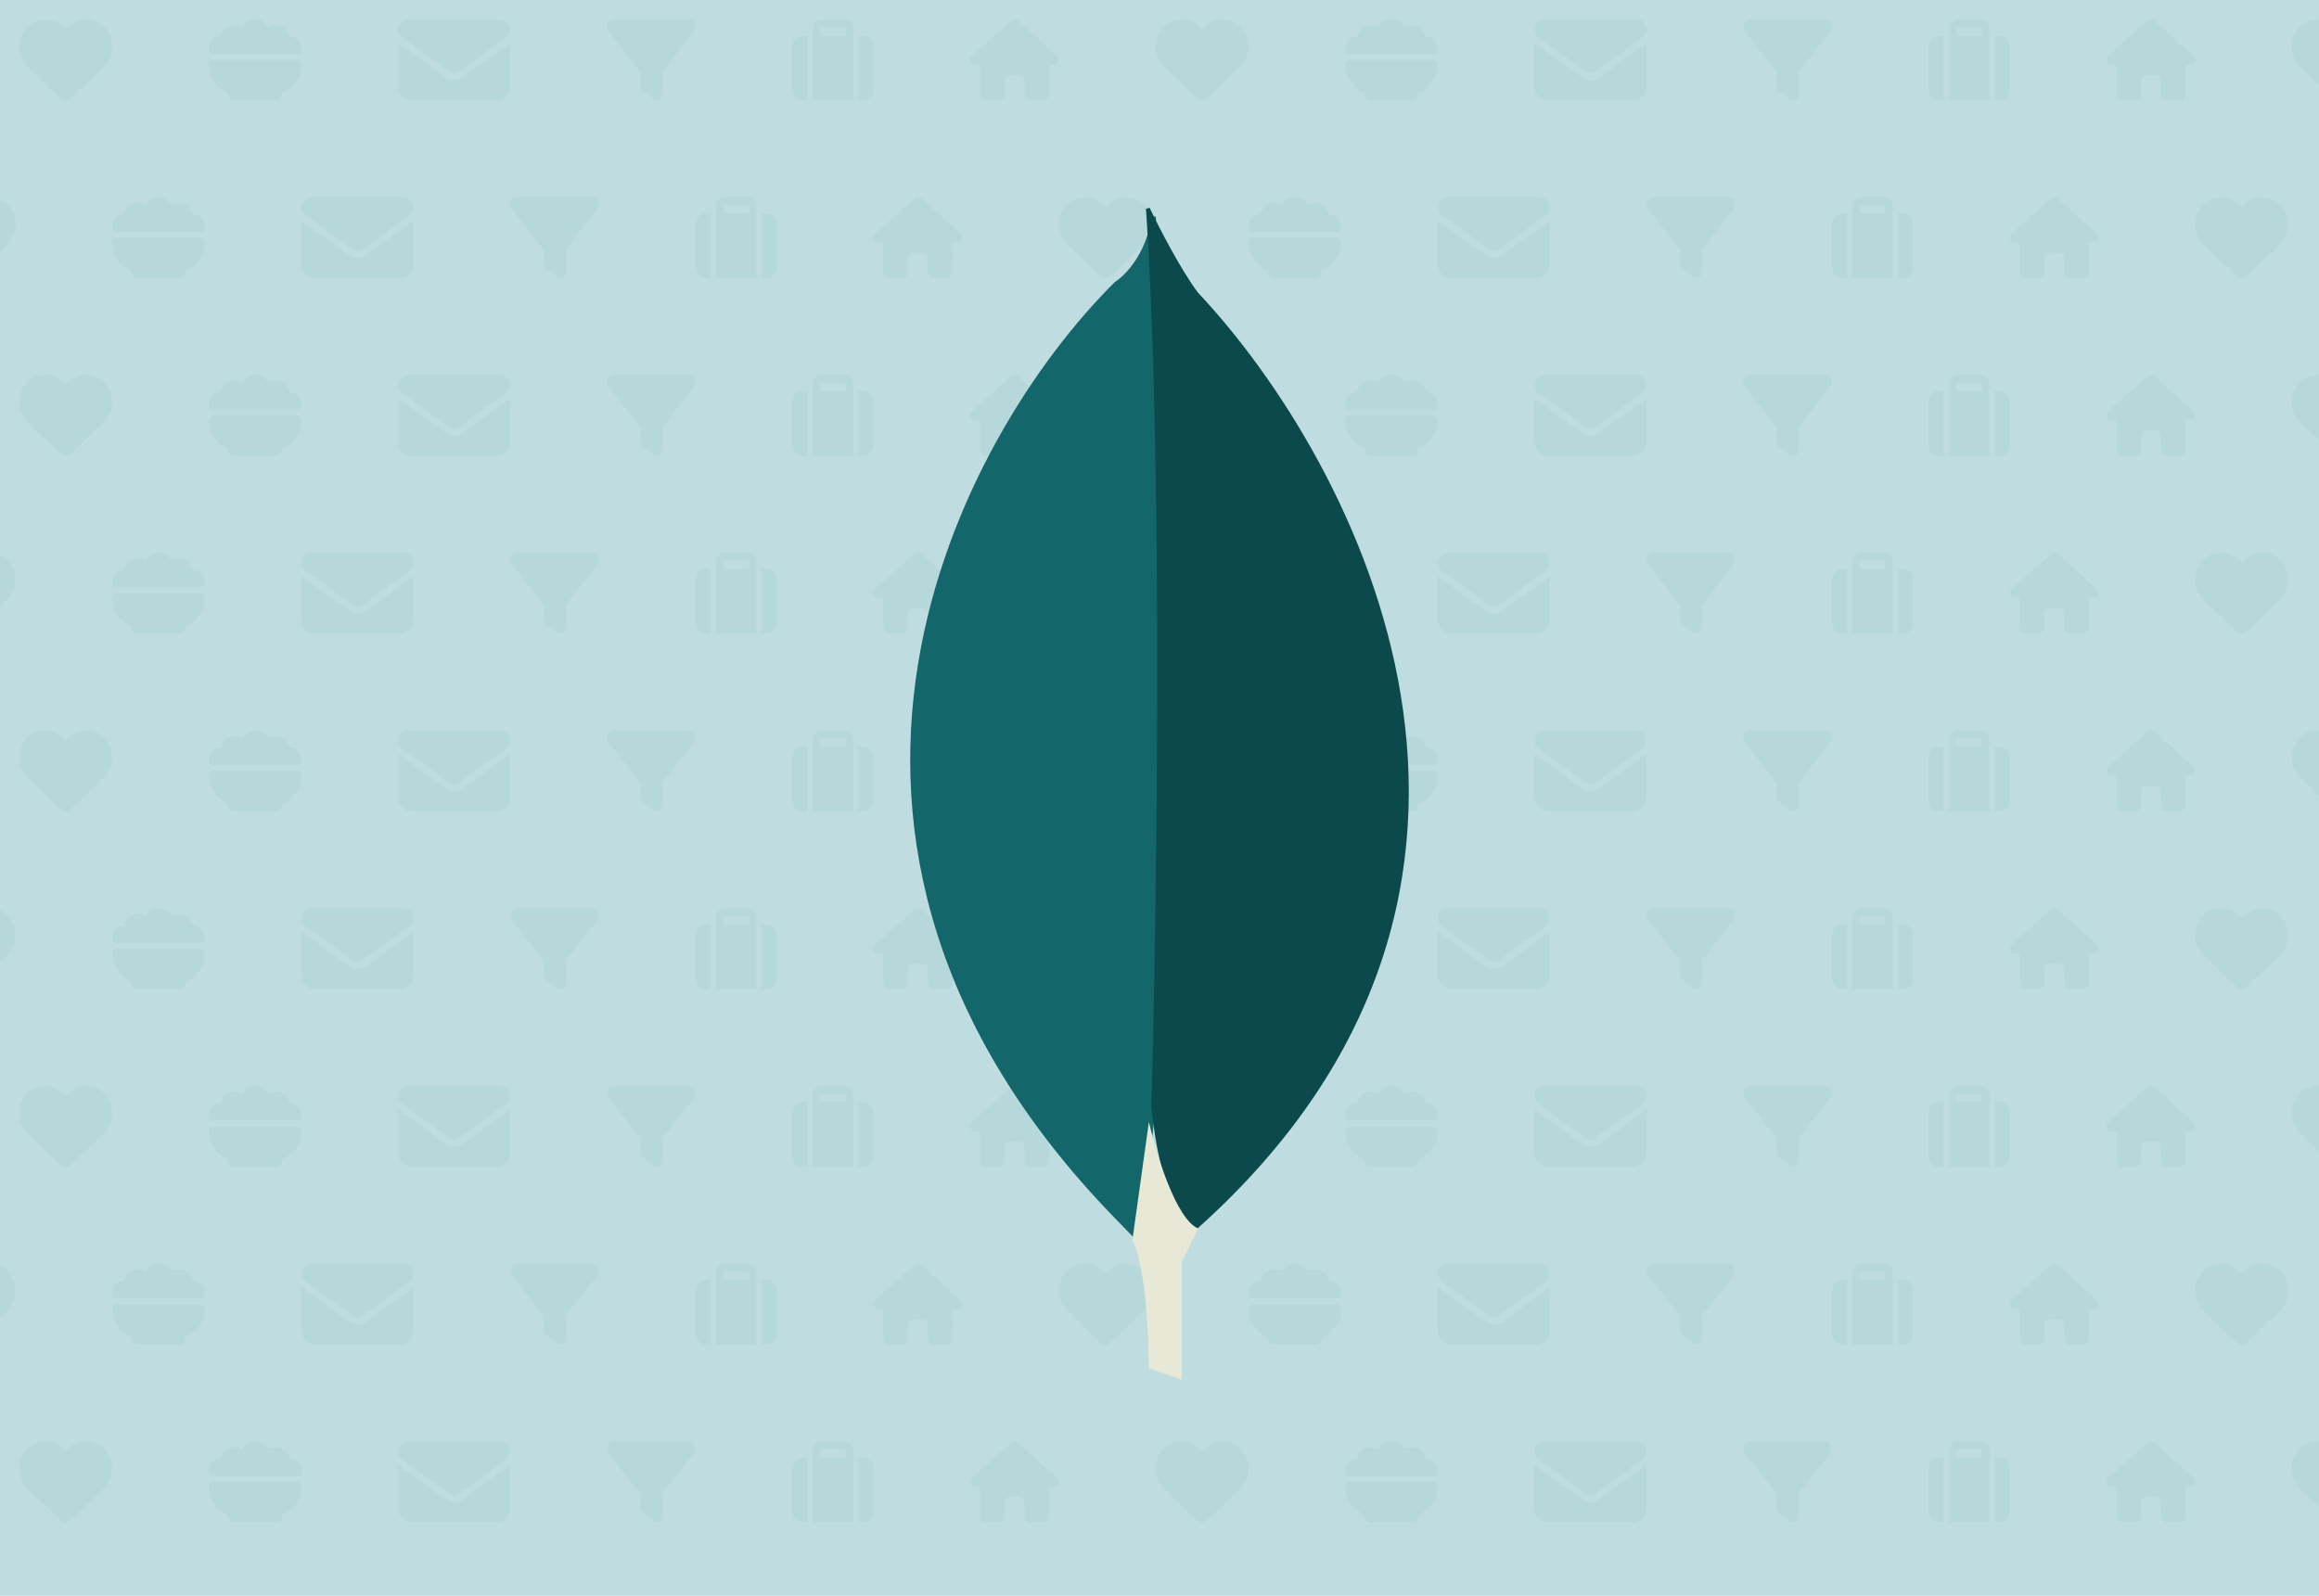 <svg width="600" height="413" viewBox="0 0 600 413" fill="none" xmlns="http://www.w3.org/2000/svg">
<g clip-path="url(#clip0_340_2943)">
<rect width="413" height="600" transform="translate(600) rotate(90)" fill="#BFDDE0"/>
<path d="M7.231 17.386L15.702 25.477C16.053 25.813 16.517 26 17 26C17.483 26 17.947 25.813 18.299 25.477L26.769 17.386C28.194 16.029 29 14.125 29 12.134V11.856C29 8.504 26.633 5.645 23.403 5.093C21.266 4.729 19.091 5.444 17.562 7.007L17 7.583L16.438 7.007C14.909 5.444 12.734 4.729 10.597 5.093C7.367 5.645 5 8.504 5 11.856V12.134C5 14.125 5.806 16.029 7.231 17.386Z" fill="#146566" fill-opacity="0.05"/>
<path d="M7.231 109.386L15.702 117.477C16.053 117.813 16.517 118 17 118C17.483 118 17.947 117.813 18.299 117.477L26.769 109.386C28.194 108.029 29 106.125 29 104.134V103.856C29 100.504 26.633 97.645 23.403 97.094C21.266 96.729 19.091 97.444 17.562 99.007L17 99.583L16.438 99.007C14.909 97.444 12.734 96.729 10.597 97.094C7.367 97.645 5 100.504 5 103.856V104.134C5 106.125 5.806 108.029 7.231 109.386Z" fill="#146566" fill-opacity="0.05"/>
<path d="M7.231 201.386L15.702 209.477C16.053 209.813 16.517 210 17 210C17.483 210 17.947 209.813 18.299 209.477L26.769 201.386C28.194 200.029 29 198.125 29 196.134V195.856C29 192.504 26.633 189.645 23.403 189.093C21.266 188.729 19.091 189.444 17.562 191.007L17 191.583L16.438 191.007C14.909 189.444 12.734 188.729 10.597 189.093C7.367 189.645 5 192.504 5 195.856V196.134C5 198.125 5.806 200.029 7.231 201.386Z" fill="#146566" fill-opacity="0.05"/>
<path d="M7.231 293.386L15.702 301.477C16.053 301.813 16.517 302 17 302C17.483 302 17.947 301.813 18.299 301.477L26.769 293.386C28.194 292.029 29 290.125 29 288.134V287.856C29 284.504 26.633 281.645 23.403 281.093C21.266 280.729 19.091 281.444 17.562 283.007L17 283.583L16.438 283.007C14.909 281.444 12.734 280.729 10.597 281.093C7.367 281.645 5 284.504 5 287.856V288.134C5 290.125 5.806 292.029 7.231 293.386Z" fill="#146566" fill-opacity="0.05"/>
<path d="M7.231 385.386L15.702 393.477C16.053 393.813 16.517 394 17 394C17.483 394 17.947 393.813 18.299 393.477L26.769 385.386C28.194 384.029 29 382.125 29 380.134V379.856C29 376.504 26.633 373.645 23.403 373.093C21.266 372.729 19.091 373.444 17.562 375.007L17 375.583L16.438 375.007C14.909 373.444 12.734 372.729 10.597 373.093C7.367 373.645 5 376.504 5 379.856V380.134C5 382.125 5.806 384.029 7.231 385.386Z" fill="#146566" fill-opacity="0.05"/>
<path d="M-17.769 63.386L-9.298 71.477C-8.947 71.813 -8.483 72 -8 72C-7.517 72 -7.053 71.813 -6.702 71.477L1.769 63.386C3.194 62.029 4 60.125 4 58.134V57.856C4 54.504 1.633 51.645 -1.597 51.093C-3.734 50.729 -5.909 51.444 -7.437 53.007L-8 53.583L-8.562 53.007C-10.091 51.444 -12.266 50.729 -14.403 51.093C-17.633 51.645 -20 54.504 -20 57.856V58.134C-20 60.125 -19.194 62.029 -17.769 63.386Z" fill="#146566" fill-opacity="0.05"/>
<path d="M-17.769 155.386L-9.298 163.477C-8.947 163.813 -8.483 164 -8 164C-7.517 164 -7.053 163.813 -6.702 163.477L1.769 155.386C3.194 154.029 4 152.125 4 150.134V149.856C4 146.504 1.633 143.645 -1.597 143.093C-3.734 142.729 -5.909 143.444 -7.437 145.007L-8 145.583L-8.562 145.007C-10.091 143.444 -12.266 142.729 -14.403 143.093C-17.633 143.645 -20 146.504 -20 149.856V150.134C-20 152.125 -19.194 154.029 -17.769 155.386Z" fill="#146566" fill-opacity="0.05"/>
<path d="M-17.769 247.386L-9.298 255.477C-8.947 255.813 -8.483 256 -8 256C-7.517 256 -7.053 255.813 -6.702 255.477L1.769 247.386C3.194 246.029 4 244.125 4 242.134V241.856C4 238.504 1.633 235.645 -1.597 235.093C-3.734 234.729 -5.909 235.444 -7.437 237.007L-8 237.583L-8.562 237.007C-10.091 235.444 -12.266 234.729 -14.403 235.093C-17.633 235.645 -20 238.504 -20 241.856V242.134C-20 244.125 -19.194 246.029 -17.769 247.386Z" fill="#146566" fill-opacity="0.05"/>
<path d="M-17.769 339.386L-9.298 347.477C-8.947 347.813 -8.483 348 -8 348C-7.517 348 -7.053 347.813 -6.702 347.477L1.769 339.386C3.194 338.029 4 336.125 4 334.134V333.856C4 330.504 1.633 327.645 -1.597 327.093C-3.734 326.729 -5.909 327.444 -7.438 329.007L-8 329.583L-8.563 329.007C-10.091 327.444 -12.266 326.729 -14.403 327.093C-17.633 327.645 -20 330.504 -20 333.856V334.134C-20 336.125 -19.194 338.029 -17.769 339.386Z" fill="#146566" fill-opacity="0.05"/>
<path d="M301.231 17.386L309.702 25.477C310.053 25.813 310.517 26 311 26C311.483 26 311.947 25.813 312.298 25.477L320.769 17.386C322.194 16.029 323 14.125 323 12.134V11.856C323 8.504 320.633 5.645 317.403 5.093C315.266 4.729 313.091 5.444 311.562 7.007L311 7.583L310.437 7.007C308.909 5.444 306.734 4.729 304.597 5.093C301.367 5.645 299 8.504 299 11.856V12.134C299 14.125 299.806 16.029 301.231 17.386Z" fill="#146566" fill-opacity="0.05"/>
<path d="M301.231 109.386L309.701 117.477C310.053 117.813 310.517 118 311 118C311.483 118 311.947 117.813 312.298 117.477L320.769 109.386C322.194 108.029 323 106.125 323 104.134V103.856C323 100.504 320.633 97.645 317.403 97.094C315.266 96.729 313.091 97.444 311.562 99.007L311 99.583L310.437 99.007C308.909 97.444 306.734 96.729 304.597 97.094C301.367 97.645 299 100.504 299 103.856V104.134C299 106.125 299.806 108.029 301.231 109.386Z" fill="#146566" fill-opacity="0.05"/>
<path d="M301.231 201.386L309.701 209.477C310.053 209.813 310.517 210 311 210C311.483 210 311.947 209.813 312.298 209.477L320.769 201.386C322.194 200.029 323 198.125 323 196.134V195.856C323 192.504 320.633 189.645 317.403 189.093C315.266 188.729 313.091 189.444 311.562 191.007L311 191.583L310.437 191.007C308.909 189.444 306.734 188.729 304.597 189.093C301.367 189.645 299 192.504 299 195.856V196.134C299 198.125 299.806 200.029 301.231 201.386Z" fill="#146566" fill-opacity="0.05"/>
<path d="M301.231 293.386L309.701 301.477C310.053 301.813 310.517 302 311 302C311.483 302 311.947 301.813 312.298 301.477L320.769 293.386C322.194 292.029 323 290.125 323 288.134V287.856C323 284.504 320.633 281.645 317.403 281.093C315.266 280.729 313.091 281.444 311.562 283.007L311 283.583L310.437 283.007C308.909 281.444 306.734 280.729 304.597 281.093C301.367 281.645 299 284.504 299 287.856V288.134C299 290.125 299.806 292.029 301.231 293.386Z" fill="#146566" fill-opacity="0.05"/>
<path d="M301.231 385.386L309.701 393.477C310.053 393.813 310.517 394 311 394C311.483 394 311.947 393.813 312.298 393.477L320.769 385.386C322.194 384.029 323 382.125 323 380.134V379.856C323 376.504 320.633 373.645 317.403 373.093C315.266 372.729 313.091 373.444 311.562 375.007L311 375.583L310.437 375.007C308.909 373.444 306.734 372.729 304.597 373.093C301.367 373.645 299 376.504 299 379.856V380.134C299 382.125 299.806 384.029 301.231 385.386Z" fill="#146566" fill-opacity="0.05"/>
<path d="M276.231 63.386L284.702 71.477C285.053 71.813 285.517 72 286 72C286.483 72 286.947 71.813 287.298 71.477L295.769 63.386C297.194 62.029 298 60.125 298 58.134V57.856C298 54.504 295.633 51.645 292.403 51.093C290.266 50.729 288.091 51.444 286.562 53.007L286 53.583L285.437 53.007C283.909 51.444 281.734 50.729 279.597 51.093C276.367 51.645 274 54.504 274 57.856V58.134C274 60.125 274.806 62.029 276.231 63.386Z" fill="#146566" fill-opacity="0.05"/>
<path d="M276.231 155.386L284.701 163.477C285.053 163.813 285.517 164 286 164C286.483 164 286.947 163.813 287.298 163.477L295.769 155.386C297.194 154.029 298 152.125 298 150.134V149.856C298 146.504 295.633 143.645 292.403 143.093C290.266 142.729 288.091 143.444 286.562 145.007L286 145.583L285.437 145.007C283.909 143.444 281.734 142.729 279.597 143.093C276.367 143.645 274 146.504 274 149.856V150.134C274 152.125 274.806 154.029 276.231 155.386Z" fill="#146566" fill-opacity="0.05"/>
<path d="M276.231 247.386L284.701 255.477C285.053 255.813 285.517 256 286 256C286.483 256 286.947 255.813 287.298 255.477L295.769 247.386C297.194 246.029 298 244.125 298 242.134V241.856C298 238.504 295.633 235.645 292.403 235.093C290.266 234.729 288.091 235.444 286.562 237.007L286 237.583L285.437 237.007C283.909 235.444 281.734 234.729 279.597 235.093C276.367 235.645 274 238.504 274 241.856V242.134C274 244.125 274.806 246.029 276.231 247.386Z" fill="#146566" fill-opacity="0.05"/>
<path d="M276.231 339.386L284.701 347.477C285.053 347.813 285.517 348 286 348C286.483 348 286.947 347.813 287.298 347.477L295.769 339.386C297.194 338.029 298 336.125 298 334.134V333.856C298 330.504 295.633 327.645 292.403 327.093C290.265 326.729 288.09 327.444 286.562 329.007L286 329.583L285.437 329.007C283.909 327.444 281.734 326.729 279.597 327.093C276.367 327.645 274 330.504 274 333.856V334.134C274 336.125 274.806 338.029 276.231 339.386Z" fill="#146566" fill-opacity="0.05"/>
<path d="M595.231 17.386L603.702 25.477C604.053 25.813 604.517 26 605 26C605.483 26 605.947 25.813 606.298 25.477L614.769 17.386C616.194 16.029 617 14.125 617 12.134V11.856C617 8.504 614.633 5.645 611.403 5.093C609.266 4.729 607.091 5.444 605.562 7.007L605 7.583L604.438 7.007C602.909 5.444 600.734 4.729 598.597 5.093C595.367 5.645 593 8.504 593 11.856V12.134C593 14.125 593.806 16.029 595.231 17.386Z" fill="#146566" fill-opacity="0.05"/>
<path d="M595.231 109.386L603.702 117.477C604.053 117.813 604.517 118 605 118C605.483 118 605.947 117.813 606.298 117.477L614.769 109.386C616.194 108.029 617 106.125 617 104.134V103.856C617 100.504 614.633 97.645 611.403 97.094C609.266 96.729 607.091 97.444 605.562 99.007L605 99.583L604.437 99.007C602.909 97.444 600.734 96.729 598.597 97.094C595.367 97.645 593 100.504 593 103.856V104.134C593 106.125 593.806 108.029 595.231 109.386Z" fill="#146566" fill-opacity="0.05"/>
<path d="M595.231 201.386L603.702 209.477C604.053 209.813 604.517 210 605 210C605.483 210 605.947 209.813 606.298 209.477L614.769 201.386C616.194 200.029 617 198.125 617 196.134V195.856C617 192.504 614.633 189.645 611.403 189.093C609.266 188.729 607.091 189.444 605.562 191.007L605 191.583L604.437 191.007C602.909 189.444 600.734 188.729 598.597 189.093C595.367 189.645 593 192.504 593 195.856V196.134C593 198.125 593.806 200.029 595.231 201.386Z" fill="#146566" fill-opacity="0.05"/>
<path d="M595.231 293.386L603.702 301.477C604.053 301.813 604.517 302 605 302C605.483 302 605.947 301.813 606.298 301.477L614.769 293.386C616.194 292.029 617 290.125 617 288.134V287.856C617 284.504 614.633 281.645 611.403 281.093C609.266 280.729 607.091 281.444 605.562 283.007L605 283.583L604.437 283.007C602.909 281.444 600.734 280.729 598.597 281.093C595.367 281.645 593 284.504 593 287.856V288.134C593 290.125 593.806 292.029 595.231 293.386Z" fill="#146566" fill-opacity="0.05"/>
<path d="M595.231 385.386L603.702 393.477C604.053 393.813 604.517 394 605 394C605.483 394 605.947 393.813 606.298 393.477L614.769 385.386C616.194 384.029 617 382.125 617 380.134V379.856C617 376.504 614.633 373.645 611.403 373.093C609.266 372.729 607.091 373.444 605.562 375.007L605 375.583L604.437 375.007C602.909 373.444 600.734 372.729 598.597 373.093C595.367 373.645 593 376.504 593 379.856V380.134C593 382.125 593.806 384.029 595.231 385.386Z" fill="#146566" fill-opacity="0.05"/>
<path d="M570.231 63.386L578.702 71.477C579.053 71.813 579.517 72 580 72C580.483 72 580.947 71.813 581.298 71.477L589.769 63.386C591.194 62.029 592 60.125 592 58.134V57.856C592 54.504 589.633 51.645 586.403 51.093C584.266 50.729 582.091 51.444 580.562 53.007L580 53.583L579.438 53.007C577.909 51.444 575.734 50.729 573.597 51.093C570.367 51.645 568 54.504 568 57.856V58.134C568 60.125 568.806 62.029 570.231 63.386Z" fill="#146566" fill-opacity="0.05"/>
<path d="M570.231 155.386L578.702 163.477C579.053 163.813 579.517 164 580 164C580.483 164 580.947 163.813 581.298 163.477L589.769 155.386C591.194 154.029 592 152.125 592 150.134V149.856C592 146.504 589.633 143.645 586.403 143.093C584.266 142.729 582.091 143.444 580.562 145.007L580 145.583L579.437 145.007C577.909 143.444 575.734 142.729 573.597 143.093C570.367 143.645 568 146.504 568 149.856V150.134C568 152.125 568.806 154.029 570.231 155.386Z" fill="#146566" fill-opacity="0.05"/>
<path d="M570.231 247.386L578.702 255.477C579.053 255.813 579.517 256 580 256C580.483 256 580.947 255.813 581.298 255.477L589.769 247.386C591.194 246.029 592 244.125 592 242.134V241.856C592 238.504 589.633 235.645 586.403 235.093C584.266 234.729 582.091 235.444 580.562 237.007L580 237.583L579.437 237.007C577.909 235.444 575.734 234.729 573.597 235.093C570.367 235.645 568 238.504 568 241.856V242.134C568 244.125 568.806 246.029 570.231 247.386Z" fill="#146566" fill-opacity="0.05"/>
<path d="M570.231 339.386L578.701 347.477C579.053 347.813 579.517 348 580 348C580.483 348 580.947 347.813 581.298 347.477L589.769 339.386C591.194 338.029 592 336.125 592 334.134V333.856C592 330.504 589.633 327.645 586.403 327.093C584.266 326.729 582.091 327.444 580.562 329.007L580 329.583L579.437 329.007C577.909 327.444 575.734 326.729 573.597 327.093C570.367 327.645 568 330.504 568 333.856V334.134C568 336.125 568.806 338.029 570.231 339.386Z" fill="#146566" fill-opacity="0.05"/>
<path d="M54 12.5C54 10.845 55.345 9.5 57 9.5C57.023 9.5 57.052 9.5 57.075 9.5C57.422 7.789 58.936 6.5 60.75 6.5C61.453 6.5 62.109 6.692 62.667 7.025C63.291 5.825 64.552 5 66 5C67.448 5 68.709 5.825 69.333 7.025C69.891 6.692 70.547 6.5 71.25 6.5C73.064 6.5 74.578 7.789 74.925 9.5C74.948 9.5 74.977 9.5 75 9.5C76.655 9.5 78 10.845 78 12.5C78 13.048 77.855 13.559 77.597 14H54.403C54.145 13.559 54 13.048 54 12.5ZM54 16.784C54 16.077 54.577 15.5 55.284 15.5H76.711C77.419 15.5 77.995 16.077 77.995 16.784C77.995 20.089 75.914 22.911 72.994 24.008L72.914 24.688C72.82 25.438 72.183 26 71.424 26H60.572C59.817 26 59.175 25.438 59.081 24.688L58.997 24.012C56.081 22.911 54 20.089 54 16.784Z" fill="#146566" fill-opacity="0.05"/>
<path d="M54 104.5C54 102.845 55.345 101.5 57 101.5C57.023 101.5 57.052 101.5 57.075 101.5C57.422 99.789 58.936 98.5 60.75 98.5C61.453 98.5 62.109 98.692 62.667 99.025C63.291 97.825 64.552 97 66 97C67.448 97 68.709 97.825 69.333 99.025C69.891 98.692 70.547 98.5 71.25 98.5C73.064 98.5 74.578 99.789 74.925 101.5C74.948 101.5 74.977 101.5 75 101.5C76.655 101.5 78 102.845 78 104.5C78 105.048 77.855 105.559 77.597 106H54.403C54.145 105.559 54 105.048 54 104.5ZM54 108.784C54 108.077 54.577 107.5 55.284 107.5H76.711C77.419 107.5 77.995 108.077 77.995 108.784C77.995 112.089 75.914 114.911 72.994 116.008L72.914 116.688C72.82 117.438 72.183 118 71.424 118H60.572C59.817 118 59.175 117.438 59.081 116.688L58.997 116.013C56.081 114.911 54 112.089 54 108.784Z" fill="#146566" fill-opacity="0.05"/>
<path d="M54 196.5C54 194.845 55.345 193.5 57 193.5C57.023 193.5 57.052 193.5 57.075 193.5C57.422 191.789 58.936 190.5 60.75 190.5C61.453 190.5 62.109 190.692 62.667 191.025C63.291 189.825 64.552 189 66 189C67.448 189 68.709 189.825 69.333 191.025C69.891 190.692 70.547 190.5 71.25 190.5C73.064 190.5 74.578 191.789 74.925 193.5C74.948 193.5 74.977 193.5 75 193.5C76.655 193.5 78 194.845 78 196.5C78 197.048 77.855 197.559 77.597 198H54.403C54.145 197.559 54 197.048 54 196.5ZM54 200.784C54 200.077 54.577 199.5 55.284 199.5H76.711C77.419 199.5 77.995 200.077 77.995 200.784C77.995 204.089 75.914 206.911 72.994 208.008L72.914 208.688C72.82 209.438 72.183 210 71.424 210H60.572C59.817 210 59.175 209.438 59.081 208.688L58.997 208.013C56.081 206.911 54 204.089 54 200.784Z" fill="#146566" fill-opacity="0.05"/>
<path d="M54 288.5C54 286.845 55.345 285.5 57 285.5C57.023 285.5 57.052 285.5 57.075 285.5C57.422 283.789 58.936 282.5 60.75 282.5C61.453 282.5 62.109 282.692 62.667 283.025C63.291 281.825 64.552 281 66 281C67.448 281 68.709 281.825 69.333 283.025C69.891 282.692 70.547 282.5 71.25 282.5C73.064 282.5 74.578 283.789 74.925 285.5C74.948 285.5 74.977 285.5 75 285.5C76.655 285.5 78 286.845 78 288.5C78 289.048 77.855 289.559 77.597 290H54.403C54.145 289.559 54 289.048 54 288.5ZM54 292.784C54 292.077 54.577 291.5 55.284 291.5H76.711C77.419 291.5 77.995 292.077 77.995 292.784C77.995 296.089 75.914 298.911 72.994 300.008L72.914 300.688C72.82 301.438 72.183 302 71.424 302H60.572C59.817 302 59.175 301.438 59.081 300.688L58.997 300.013C56.081 298.911 54 296.089 54 292.784Z" fill="#146566" fill-opacity="0.05"/>
<path d="M54 380.5C54 378.845 55.345 377.5 57 377.5C57.023 377.5 57.052 377.5 57.075 377.5C57.422 375.789 58.936 374.5 60.75 374.5C61.453 374.5 62.109 374.692 62.667 375.025C63.291 373.825 64.552 373 66 373C67.448 373 68.709 373.825 69.333 375.025C69.891 374.692 70.547 374.5 71.25 374.5C73.064 374.5 74.578 375.789 74.925 377.5C74.948 377.5 74.977 377.5 75 377.5C76.655 377.5 78 378.845 78 380.5C78 381.048 77.855 381.559 77.597 382H54.403C54.145 381.559 54 381.048 54 380.5ZM54 384.784C54 384.077 54.577 383.5 55.284 383.5H76.711C77.419 383.5 77.995 384.077 77.995 384.784C77.995 388.089 75.914 390.911 72.994 392.008L72.914 392.688C72.82 393.438 72.183 394 71.424 394H60.572C59.817 394 59.175 393.438 59.081 392.688L58.997 392.013C56.081 390.911 54 388.089 54 384.784Z" fill="#146566" fill-opacity="0.05"/>
<path d="M29 58.5C29 56.845 30.345 55.5 32 55.5C32.023 55.5 32.052 55.5 32.075 55.5C32.422 53.789 33.936 52.5 35.75 52.5C36.453 52.5 37.109 52.692 37.667 53.025C38.291 51.825 39.552 51 41 51C42.449 51 43.709 51.825 44.333 53.025C44.891 52.692 45.547 52.5 46.25 52.5C48.064 52.5 49.578 53.789 49.925 55.5C49.949 55.5 49.977 55.5 50 55.5C51.655 55.5 53 56.845 53 58.5C53 59.048 52.855 59.559 52.597 60H29.403C29.145 59.559 29 59.048 29 58.5ZM29 62.784C29 62.077 29.577 61.5 30.284 61.5H51.711C52.419 61.5 52.995 62.077 52.995 62.784C52.995 66.089 50.914 68.911 47.994 70.008L47.914 70.688C47.82 71.438 47.183 72 46.423 72H35.572C34.817 72 34.175 71.438 34.081 70.688L33.997 70.013C31.081 68.911 29 66.089 29 62.784Z" fill="#146566" fill-opacity="0.05"/>
<path d="M29 150.5C29 148.845 30.345 147.5 32 147.5C32.023 147.5 32.052 147.5 32.075 147.5C32.422 145.789 33.936 144.5 35.75 144.5C36.453 144.5 37.109 144.692 37.667 145.025C38.291 143.825 39.552 143 41 143C42.449 143 43.709 143.825 44.333 145.025C44.891 144.692 45.547 144.5 46.25 144.5C48.064 144.5 49.578 145.789 49.925 147.5C49.949 147.5 49.977 147.5 50 147.5C51.655 147.5 53 148.845 53 150.5C53 151.048 52.855 151.559 52.597 152H29.403C29.145 151.559 29 151.048 29 150.5ZM29 154.784C29 154.077 29.577 153.5 30.284 153.5H51.711C52.419 153.5 52.995 154.077 52.995 154.784C52.995 158.089 50.914 160.911 47.994 162.008L47.914 162.688C47.82 163.438 47.183 164 46.423 164H35.572C34.817 164 34.175 163.438 34.081 162.688L33.997 162.013C31.081 160.911 29 158.089 29 154.784Z" fill="#146566" fill-opacity="0.05"/>
<path d="M29 242.5C29 240.845 30.345 239.5 32 239.5C32.023 239.5 32.052 239.5 32.075 239.5C32.422 237.789 33.936 236.5 35.75 236.5C36.453 236.5 37.109 236.692 37.667 237.025C38.291 235.825 39.552 235 41 235C42.449 235 43.709 235.825 44.333 237.025C44.891 236.692 45.547 236.5 46.25 236.5C48.064 236.5 49.578 237.789 49.925 239.5C49.949 239.5 49.977 239.5 50 239.5C51.655 239.5 53 240.845 53 242.5C53 243.048 52.855 243.559 52.597 244H29.403C29.145 243.559 29 243.048 29 242.5ZM29 246.784C29 246.077 29.577 245.5 30.284 245.5H51.711C52.419 245.5 52.995 246.077 52.995 246.784C52.995 250.089 50.914 252.911 47.994 254.008L47.914 254.688C47.82 255.438 47.183 256 46.423 256H35.572C34.817 256 34.175 255.438 34.081 254.688L33.997 254.013C31.081 252.911 29 250.089 29 246.784Z" fill="#146566" fill-opacity="0.05"/>
<path d="M29 334.5C29 332.845 30.345 331.5 32 331.5C32.023 331.5 32.051 331.5 32.075 331.5C32.422 329.789 33.936 328.5 35.75 328.5C36.453 328.5 37.109 328.692 37.667 329.025C38.291 327.825 39.551 327 41 327C42.448 327 43.709 327.825 44.333 329.025C44.891 328.692 45.547 328.5 46.25 328.5C48.064 328.5 49.578 329.789 49.925 331.5C49.948 331.5 49.977 331.5 50 331.5C51.655 331.5 53 332.845 53 334.5C53 335.048 52.855 335.559 52.597 336H29.403C29.145 335.559 29 335.048 29 334.5ZM29 338.784C29 338.077 29.576 337.5 30.284 337.5H51.711C52.419 337.5 52.995 338.077 52.995 338.784C52.995 342.089 50.914 344.911 47.994 346.008L47.914 346.688C47.82 347.438 47.183 348 46.423 348H35.572C34.817 348 34.175 347.438 34.081 346.688L33.997 346.013C31.081 344.911 29 342.089 29 338.784Z" fill="#146566" fill-opacity="0.05"/>
<path d="M348 12.5C348 10.845 349.345 9.5 351 9.5C351.023 9.5 351.052 9.5 351.075 9.5C351.422 7.789 352.936 6.5 354.75 6.5C355.453 6.5 356.109 6.692 356.667 7.025C357.291 5.825 358.552 5 360 5C361.448 5 362.709 5.825 363.333 7.025C363.891 6.692 364.547 6.5 365.25 6.5C367.064 6.5 368.578 7.789 368.925 9.5C368.948 9.5 368.977 9.5 369 9.5C370.655 9.5 372 10.845 372 12.5C372 13.048 371.855 13.559 371.597 14H348.403C348.145 13.559 348 13.048 348 12.5ZM348 16.784C348 16.077 348.577 15.5 349.284 15.5H370.711C371.419 15.5 371.995 16.077 371.995 16.784C371.995 20.089 369.914 22.911 366.994 24.008L366.914 24.688C366.82 25.438 366.183 26 365.423 26H354.572C353.817 26 353.175 25.438 353.081 24.688L352.997 24.012C350.081 22.911 348 20.089 348 16.784Z" fill="#146566" fill-opacity="0.05"/>
<path d="M348 104.5C348 102.845 349.345 101.5 351 101.5C351.023 101.5 351.052 101.5 351.075 101.5C351.422 99.789 352.936 98.5 354.75 98.5C355.453 98.5 356.109 98.692 356.667 99.025C357.291 97.825 358.552 97 360 97C361.448 97 362.709 97.825 363.333 99.025C363.891 98.692 364.547 98.5 365.25 98.5C367.064 98.5 368.578 99.789 368.925 101.5C368.948 101.5 368.977 101.5 369 101.5C370.655 101.5 372 102.845 372 104.5C372 105.048 371.855 105.559 371.597 106H348.403C348.145 105.559 348 105.048 348 104.5ZM348 108.784C348 108.077 348.577 107.5 349.284 107.5H370.711C371.419 107.5 371.995 108.077 371.995 108.784C371.995 112.089 369.914 114.911 366.994 116.008L366.914 116.688C366.82 117.438 366.183 118 365.423 118H354.572C353.817 118 353.175 117.438 353.081 116.688L352.997 116.013C350.081 114.911 348 112.089 348 108.784Z" fill="#146566" fill-opacity="0.05"/>
<path d="M348 196.5C348 194.845 349.345 193.5 351 193.5C351.023 193.5 351.052 193.5 351.075 193.5C351.422 191.789 352.936 190.5 354.75 190.5C355.453 190.5 356.109 190.692 356.667 191.025C357.291 189.825 358.552 189 360 189C361.448 189 362.709 189.825 363.333 191.025C363.891 190.692 364.547 190.5 365.25 190.5C367.064 190.5 368.578 191.789 368.925 193.5C368.948 193.5 368.977 193.5 369 193.5C370.655 193.5 372 194.845 372 196.5C372 197.048 371.855 197.559 371.597 198H348.403C348.145 197.559 348 197.048 348 196.5ZM348 200.784C348 200.077 348.577 199.5 349.284 199.5H370.711C371.419 199.5 371.995 200.077 371.995 200.784C371.995 204.089 369.914 206.911 366.994 208.008L366.914 208.688C366.82 209.438 366.183 210 365.423 210H354.572C353.817 210 353.175 209.438 353.081 208.688L352.997 208.013C350.081 206.911 348 204.089 348 200.784Z" fill="#146566" fill-opacity="0.05"/>
<path d="M348 288.5C348 286.845 349.345 285.5 351 285.5C351.023 285.5 351.052 285.5 351.075 285.5C351.422 283.789 352.936 282.5 354.75 282.5C355.453 282.5 356.109 282.692 356.667 283.025C357.291 281.825 358.552 281 360 281C361.448 281 362.709 281.825 363.333 283.025C363.891 282.692 364.547 282.5 365.25 282.5C367.064 282.5 368.578 283.789 368.925 285.5C368.948 285.5 368.977 285.5 369 285.5C370.655 285.5 372 286.845 372 288.5C372 289.048 371.855 289.559 371.597 290H348.403C348.145 289.559 348 289.048 348 288.5ZM348 292.784C348 292.077 348.577 291.5 349.284 291.5H370.711C371.419 291.5 371.995 292.077 371.995 292.784C371.995 296.089 369.914 298.911 366.994 300.008L366.914 300.688C366.82 301.438 366.183 302 365.423 302H354.572C353.817 302 353.175 301.438 353.081 300.688L352.997 300.013C350.081 298.911 348 296.089 348 292.784Z" fill="#146566" fill-opacity="0.05"/>
<path d="M348 380.5C348 378.845 349.345 377.5 351 377.5C351.023 377.5 351.052 377.5 351.075 377.5C351.422 375.789 352.936 374.5 354.75 374.5C355.453 374.5 356.109 374.692 356.667 375.025C357.291 373.825 358.552 373 360 373C361.448 373 362.709 373.825 363.333 375.025C363.891 374.692 364.547 374.5 365.25 374.5C367.064 374.5 368.578 375.789 368.925 377.5C368.948 377.5 368.977 377.5 369 377.5C370.655 377.5 372 378.845 372 380.5C372 381.048 371.855 381.559 371.597 382H348.403C348.145 381.559 348 381.048 348 380.5ZM348 384.784C348 384.077 348.577 383.5 349.284 383.5H370.711C371.419 383.5 371.995 384.077 371.995 384.784C371.995 388.089 369.914 390.911 366.994 392.008L366.914 392.688C366.82 393.438 366.183 394 365.423 394H354.572C353.817 394 353.175 393.438 353.081 392.688L352.997 392.013C350.081 390.911 348 388.089 348 384.784Z" fill="#146566" fill-opacity="0.05"/>
<path d="M323 58.5C323 56.845 324.345 55.5 326 55.5C326.023 55.5 326.052 55.5 326.075 55.5C326.422 53.789 327.936 52.5 329.75 52.5C330.453 52.5 331.109 52.692 331.667 53.025C332.291 51.825 333.552 51 335 51C336.448 51 337.709 51.825 338.333 53.025C338.891 52.692 339.547 52.5 340.25 52.5C342.064 52.5 343.578 53.789 343.925 55.5C343.948 55.5 343.977 55.5 344 55.5C345.655 55.5 347 56.845 347 58.5C347 59.048 346.855 59.559 346.597 60H323.403C323.145 59.559 323 59.048 323 58.5ZM323 62.784C323 62.077 323.577 61.5 324.284 61.5H345.711C346.419 61.5 346.995 62.077 346.995 62.784C346.995 66.089 344.914 68.911 341.994 70.008L341.914 70.688C341.82 71.438 341.183 72 340.423 72H329.572C328.817 72 328.175 71.438 328.081 70.688L327.997 70.013C325.081 68.911 323 66.089 323 62.784Z" fill="#146566" fill-opacity="0.05"/>
<path d="M323 150.5C323 148.845 324.345 147.5 326 147.5C326.023 147.5 326.052 147.5 326.075 147.5C326.422 145.789 327.936 144.5 329.75 144.5C330.453 144.5 331.109 144.692 331.667 145.025C332.291 143.825 333.552 143 335 143C336.448 143 337.709 143.825 338.333 145.025C338.891 144.692 339.547 144.5 340.25 144.5C342.064 144.5 343.578 145.789 343.925 147.5C343.948 147.5 343.977 147.5 344 147.5C345.655 147.5 347 148.845 347 150.5C347 151.048 346.855 151.559 346.597 152H323.403C323.145 151.559 323 151.048 323 150.5ZM323 154.784C323 154.077 323.577 153.5 324.284 153.5H345.711C346.419 153.5 346.995 154.077 346.995 154.784C346.995 158.089 344.914 160.911 341.994 162.008L341.914 162.688C341.82 163.438 341.183 164 340.423 164H329.572C328.817 164 328.175 163.438 328.081 162.688L327.997 162.013C325.081 160.911 323 158.089 323 154.784Z" fill="#146566" fill-opacity="0.05"/>
<path d="M323 242.5C323 240.845 324.345 239.5 326 239.5C326.023 239.5 326.051 239.5 326.075 239.5C326.422 237.789 327.936 236.5 329.75 236.5C330.453 236.5 331.109 236.692 331.667 237.025C332.291 235.825 333.551 235 335 235C336.448 235 337.709 235.825 338.333 237.025C338.891 236.692 339.547 236.5 340.25 236.5C342.064 236.5 343.578 237.789 343.925 239.5C343.948 239.5 343.976 239.5 344 239.5C345.655 239.5 347 240.845 347 242.5C347 243.048 346.855 243.559 346.597 244H323.403C323.145 243.559 323 243.048 323 242.5ZM323 246.784C323 246.077 323.576 245.5 324.284 245.5H345.711C346.419 245.5 346.995 246.077 346.995 246.784C346.995 250.089 344.914 252.911 341.994 254.008L341.914 254.688C341.82 255.438 341.183 256 340.423 256H329.572C328.817 256 328.175 255.438 328.081 254.688L327.997 254.013C325.081 252.911 323 250.089 323 246.784Z" fill="#146566" fill-opacity="0.05"/>
<path d="M323 334.5C323 332.845 324.345 331.5 326 331.5C326.023 331.5 326.051 331.5 326.075 331.5C326.422 329.789 327.936 328.5 329.75 328.5C330.453 328.5 331.109 328.692 331.667 329.025C332.291 327.825 333.551 327 335 327C336.448 327 337.709 327.825 338.333 329.025C338.891 328.692 339.547 328.5 340.25 328.5C342.064 328.5 343.578 329.789 343.925 331.5C343.948 331.5 343.976 331.5 344 331.5C345.655 331.5 347 332.845 347 334.5C347 335.048 346.855 335.559 346.597 336H323.403C323.145 335.559 323 335.048 323 334.5ZM323 338.784C323 338.077 323.576 337.5 324.284 337.5H345.711C346.419 337.5 346.995 338.077 346.995 338.784C346.995 342.089 344.914 344.911 341.994 346.008L341.914 346.688C341.82 347.438 341.183 348 340.423 348H329.572C328.817 348 328.175 347.438 328.081 346.688L327.997 346.013C325.081 344.911 323 342.089 323 338.784Z" fill="#146566" fill-opacity="0.05"/>
<path d="M105.719 5C104.218 5 103 6.176 103 7.625C103 8.451 103.402 9.227 104.087 9.725L116.412 18.65C117.058 19.115 117.942 19.115 118.587 18.65L130.912 9.725C131.598 9.227 132 8.451 132 7.625C132 6.176 130.782 5 129.281 5H105.719ZM103 11.125V22.5C103 24.43 104.626 26 106.625 26H128.375C130.374 26 132 24.43 132 22.5V11.125L119.675 20.05C118.384 20.985 116.616 20.985 115.325 20.05L103 11.125Z" fill="#146566" fill-opacity="0.05"/>
<path d="M105.719 97C104.218 97 103 98.176 103 99.625C103 100.451 103.402 101.227 104.087 101.725L116.412 110.65C117.058 111.115 117.942 111.115 118.587 110.65L130.912 101.725C131.598 101.227 132 100.451 132 99.625C132 98.176 130.782 97 129.281 97H105.719ZM103 103.125V114.5C103 116.43 104.626 118 106.625 118H128.375C130.374 118 132 116.43 132 114.5V103.125L119.675 112.05C118.384 112.985 116.616 112.985 115.325 112.05L103 103.125Z" fill="#146566" fill-opacity="0.05"/>
<path d="M105.719 189C104.218 189 103 190.176 103 191.625C103 192.451 103.402 193.227 104.087 193.725L116.412 202.65C117.058 203.115 117.942 203.115 118.587 202.65L130.912 193.725C131.598 193.227 132 192.451 132 191.625C132 190.176 130.782 189 129.281 189H105.719ZM103 195.125V206.5C103 208.43 104.626 210 106.625 210H128.375C130.374 210 132 208.43 132 206.5V195.125L119.675 204.05C118.384 204.985 116.616 204.985 115.325 204.05L103 195.125Z" fill="#146566" fill-opacity="0.05"/>
<path d="M105.719 281C104.218 281 103 282.176 103 283.625C103 284.451 103.402 285.227 104.087 285.725L116.412 294.65C117.058 295.115 117.942 295.115 118.587 294.65L130.912 285.725C131.598 285.227 132 284.451 132 283.625C132 282.176 130.782 281 129.281 281H105.719ZM103 287.125V298.5C103 300.43 104.626 302 106.625 302H128.375C130.374 302 132 300.43 132 298.5V287.125L119.675 296.05C118.384 296.985 116.616 296.985 115.325 296.05L103 287.125Z" fill="#146566" fill-opacity="0.05"/>
<path d="M105.719 373C104.218 373 103 374.176 103 375.625C103 376.451 103.402 377.227 104.087 377.725L116.412 386.65C117.058 387.115 117.942 387.115 118.587 386.65L130.912 377.725C131.598 377.227 132 376.451 132 375.625C132 374.176 130.782 373 129.281 373H105.719ZM103 379.125V390.5C103 392.43 104.626 394 106.625 394H128.375C130.374 394 132 392.43 132 390.5V379.125L119.675 388.05C118.384 388.985 116.616 388.985 115.325 388.05L103 379.125Z" fill="#146566" fill-opacity="0.05"/>
<path d="M80.719 51C79.218 51 78 52.176 78 53.625C78 54.451 78.402 55.227 79.088 55.725L91.412 64.65C92.058 65.115 92.942 65.115 93.588 64.65L105.912 55.725C106.598 55.227 107 54.451 107 53.625C107 52.176 105.782 51 104.281 51H80.719ZM78 57.125V68.5C78 70.43 79.626 72 81.625 72H103.375C105.374 72 107 70.43 107 68.5V57.125L94.675 66.05C93.384 66.985 91.616 66.985 90.325 66.05L78 57.125Z" fill="#146566" fill-opacity="0.05"/>
<path d="M80.719 143C79.218 143 78 144.176 78 145.625C78 146.451 78.402 147.227 79.088 147.725L91.412 156.65C92.058 157.115 92.942 157.115 93.588 156.65L105.912 147.725C106.598 147.227 107 146.451 107 145.625C107 144.176 105.782 143 104.281 143H80.719ZM78 149.125V160.5C78 162.43 79.626 164 81.625 164H103.375C105.374 164 107 162.43 107 160.5V149.125L94.675 158.05C93.384 158.985 91.616 158.985 90.325 158.05L78 149.125Z" fill="#146566" fill-opacity="0.05"/>
<path d="M80.719 235C79.218 235 78 236.176 78 237.625C78 238.451 78.402 239.227 79.088 239.725L91.412 248.65C92.058 249.115 92.942 249.115 93.588 248.65L105.912 239.725C106.598 239.227 107 238.451 107 237.625C107 236.176 105.782 235 104.281 235H80.719ZM78 241.125V252.5C78 254.43 79.626 256 81.625 256H103.375C105.374 256 107 254.43 107 252.5V241.125L94.675 250.05C93.383 250.985 91.616 250.985 90.325 250.05L78 241.125Z" fill="#146566" fill-opacity="0.05"/>
<path d="M80.719 327C79.218 327 78 328.176 78 329.625C78 330.451 78.402 331.227 79.087 331.725L91.412 340.65C92.058 341.115 92.942 341.115 93.587 340.65L105.912 331.725C106.598 331.227 107 330.451 107 329.625C107 328.176 105.782 327 104.281 327H80.719ZM78 333.125V344.5C78 346.43 79.626 348 81.625 348H103.375C105.374 348 107 346.43 107 344.5V333.125L94.675 342.05C93.383 342.985 91.616 342.985 90.325 342.05L78 333.125Z" fill="#146566" fill-opacity="0.05"/>
<path d="M399.719 5C398.218 5 397 6.176 397 7.625C397 8.451 397.402 9.227 398.087 9.725L410.412 18.65C411.058 19.115 411.942 19.115 412.587 18.65L424.912 9.725C425.598 9.227 426 8.451 426 7.625C426 6.176 424.782 5 423.281 5H399.719ZM397 11.125V22.5C397 24.43 398.626 26 400.625 26H422.375C424.374 26 426 24.43 426 22.5V11.125L413.675 20.05C412.384 20.985 410.616 20.985 409.325 20.05L397 11.125Z" fill="#146566" fill-opacity="0.05"/>
<path d="M399.719 97C398.218 97 397 98.176 397 99.625C397 100.451 397.402 101.227 398.087 101.725L410.412 110.65C411.058 111.115 411.942 111.115 412.587 110.65L424.912 101.725C425.598 101.227 426 100.451 426 99.625C426 98.176 424.782 97 423.281 97H399.719ZM397 103.125V114.5C397 116.43 398.626 118 400.625 118H422.375C424.374 118 426 116.43 426 114.5V103.125L413.675 112.05C412.384 112.985 410.616 112.985 409.325 112.05L397 103.125Z" fill="#146566" fill-opacity="0.05"/>
<path d="M399.719 189C398.218 189 397 190.176 397 191.625C397 192.451 397.402 193.227 398.087 193.725L410.412 202.65C411.058 203.115 411.942 203.115 412.587 202.65L424.912 193.725C425.598 193.227 426 192.451 426 191.625C426 190.176 424.782 189 423.281 189H399.719ZM397 195.125V206.5C397 208.43 398.626 210 400.625 210H422.375C424.374 210 426 208.43 426 206.5V195.125L413.675 204.05C412.384 204.985 410.616 204.985 409.325 204.05L397 195.125Z" fill="#146566" fill-opacity="0.05"/>
<path d="M399.719 281C398.218 281 397 282.176 397 283.625C397 284.451 397.402 285.227 398.087 285.725L410.412 294.65C411.058 295.115 411.942 295.115 412.587 294.65L424.912 285.725C425.598 285.227 426 284.451 426 283.625C426 282.176 424.782 281 423.281 281H399.719ZM397 287.125V298.5C397 300.43 398.626 302 400.625 302H422.375C424.374 302 426 300.43 426 298.5V287.125L413.675 296.05C412.384 296.985 410.616 296.985 409.325 296.05L397 287.125Z" fill="#146566" fill-opacity="0.05"/>
<path d="M399.719 373C398.218 373 397 374.176 397 375.625C397 376.451 397.402 377.227 398.087 377.725L410.412 386.65C411.058 387.115 411.942 387.115 412.587 386.65L424.912 377.725C425.598 377.227 426 376.451 426 375.625C426 374.176 424.782 373 423.281 373H399.719ZM397 379.125V390.5C397 392.43 398.626 394 400.625 394H422.375C424.374 394 426 392.43 426 390.5V379.125L413.675 388.05C412.384 388.985 410.616 388.985 409.325 388.05L397 379.125Z" fill="#146566" fill-opacity="0.05"/>
<path d="M374.719 51C373.218 51 372 52.176 372 53.625C372 54.451 372.402 55.227 373.087 55.725L385.412 64.65C386.058 65.115 386.942 65.115 387.587 64.65L399.912 55.725C400.598 55.227 401 54.451 401 53.625C401 52.176 399.782 51 398.281 51H374.719ZM372 57.125V68.5C372 70.43 373.626 72 375.625 72H397.375C399.374 72 401 70.43 401 68.5V57.125L388.675 66.05C387.384 66.985 385.616 66.985 384.325 66.05L372 57.125Z" fill="#146566" fill-opacity="0.05"/>
<path d="M374.719 143C373.218 143 372 144.176 372 145.625C372 146.451 372.402 147.227 373.087 147.725L385.412 156.65C386.058 157.115 386.942 157.115 387.587 156.65L399.912 147.725C400.598 147.227 401 146.451 401 145.625C401 144.176 399.782 143 398.281 143H374.719ZM372 149.125V160.5C372 162.43 373.626 164 375.625 164H397.375C399.374 164 401 162.43 401 160.5V149.125L388.675 158.05C387.384 158.985 385.616 158.985 384.325 158.05L372 149.125Z" fill="#146566" fill-opacity="0.05"/>
<path d="M374.719 235C373.218 235 372 236.176 372 237.625C372 238.451 372.402 239.227 373.087 239.725L385.412 248.65C386.058 249.115 386.942 249.115 387.587 248.65L399.912 239.725C400.598 239.227 401 238.451 401 237.625C401 236.176 399.782 235 398.281 235H374.719ZM372 241.125V252.5C372 254.43 373.625 256 375.625 256H397.375C399.374 256 401 254.43 401 252.5V241.125L388.675 250.05C387.384 250.985 385.616 250.985 384.325 250.05L372 241.125Z" fill="#146566" fill-opacity="0.05"/>
<path d="M374.719 327C373.218 327 372 328.176 372 329.625C372 330.451 372.402 331.227 373.087 331.725L385.412 340.65C386.058 341.115 386.942 341.115 387.587 340.65L399.912 331.725C400.598 331.227 401 330.451 401 329.625C401 328.176 399.782 327 398.281 327H374.719ZM372 333.125V344.5C372 346.43 373.625 348 375.625 348H397.375C399.374 348 401 346.43 401 344.5V333.125L388.675 342.05C387.383 342.985 385.616 342.985 384.325 342.05L372 333.125Z" fill="#146566" fill-opacity="0.05"/>
<path d="M157.175 6.073C157.471 5.417 158.1 5 158.797 5H178.205C178.902 5 179.531 5.417 179.827 6.073C180.124 6.73 180.034 7.503 179.594 8.066L171.376 18.543V24.501C171.376 25.068 171.071 25.588 170.581 25.841C170.092 26.094 169.512 26.043 169.076 25.701L166.201 23.451C165.837 23.169 165.626 22.724 165.626 22.25V18.543L157.404 8.061C156.968 7.503 156.874 6.725 157.175 6.073Z" fill="#146566" fill-opacity="0.05"/>
<path d="M157.175 98.073C157.471 97.417 158.1 97 158.797 97H178.205C178.902 97 179.531 97.417 179.827 98.073C180.124 98.73 180.034 99.503 179.594 100.066L171.376 110.543V116.501C171.376 117.068 171.071 117.588 170.581 117.841C170.091 118.094 169.512 118.043 169.076 117.701L166.201 115.451C165.837 115.169 165.626 114.724 165.626 114.251V110.543L157.404 100.061C156.968 99.503 156.874 98.725 157.175 98.073Z" fill="#146566" fill-opacity="0.05"/>
<path d="M157.175 190.073C157.471 189.417 158.1 189 158.797 189H178.205C178.902 189 179.531 189.417 179.827 190.073C180.124 190.73 180.034 191.503 179.594 192.066L171.376 202.543V208.501C171.376 209.068 171.071 209.588 170.581 209.841C170.091 210.094 169.512 210.043 169.076 209.701L166.201 207.451C165.837 207.169 165.626 206.724 165.626 206.251V202.543L157.404 192.061C156.968 191.503 156.874 190.725 157.175 190.073Z" fill="#146566" fill-opacity="0.05"/>
<path d="M157.175 282.073C157.471 281.417 158.1 281 158.797 281H178.205C178.902 281 179.531 281.417 179.827 282.073C180.124 282.73 180.034 283.503 179.594 284.066L171.376 294.543V300.501C171.376 301.068 171.071 301.588 170.581 301.841C170.091 302.094 169.512 302.043 169.076 301.701L166.201 299.451C165.837 299.169 165.626 298.724 165.626 298.251V294.543L157.404 284.061C156.968 283.503 156.874 282.725 157.175 282.073Z" fill="#146566" fill-opacity="0.05"/>
<path d="M157.175 374.073C157.471 373.417 158.1 373 158.797 373H178.205C178.902 373 179.531 373.417 179.827 374.073C180.124 374.73 180.034 375.503 179.594 376.066L171.376 386.543V392.501C171.376 393.068 171.071 393.588 170.581 393.841C170.091 394.094 169.512 394.043 169.076 393.701L166.201 391.451C165.837 391.169 165.626 390.724 165.626 390.251V386.543L157.404 376.061C156.968 375.503 156.874 374.725 157.175 374.073Z" fill="#146566" fill-opacity="0.05"/>
<path d="M132.175 52.074C132.471 51.417 133.1 51 133.797 51H153.205C153.902 51 154.531 51.417 154.827 52.074C155.124 52.73 155.034 53.503 154.594 54.066L146.376 64.543V70.501C146.376 71.068 146.071 71.588 145.581 71.841C145.092 72.094 144.512 72.043 144.076 71.701L141.201 69.451C140.837 69.169 140.626 68.724 140.626 68.251V64.543L132.404 54.061C131.968 53.503 131.874 52.725 132.175 52.074Z" fill="#146566" fill-opacity="0.05"/>
<path d="M132.175 144.073C132.471 143.417 133.1 143 133.797 143H153.205C153.902 143 154.531 143.417 154.827 144.073C155.124 144.73 155.034 145.503 154.594 146.066L146.376 156.543V162.501C146.376 163.068 146.071 163.588 145.581 163.841C145.091 164.094 144.512 164.043 144.076 163.701L141.201 161.451C140.837 161.169 140.626 160.724 140.626 160.251V156.543L132.404 146.061C131.968 145.503 131.874 144.725 132.175 144.073Z" fill="#146566" fill-opacity="0.05"/>
<path d="M132.175 236.073C132.471 235.417 133.1 235 133.797 235H153.205C153.902 235 154.531 235.417 154.827 236.073C155.124 236.73 155.034 237.503 154.594 238.066L146.376 248.543V254.501C146.376 255.068 146.071 255.588 145.581 255.841C145.091 256.094 144.512 256.043 144.076 255.701L141.201 253.451C140.837 253.169 140.626 252.724 140.626 252.251V248.543L132.404 238.061C131.968 237.503 131.874 236.725 132.175 236.073Z" fill="#146566" fill-opacity="0.05"/>
<path d="M132.175 328.073C132.471 327.417 133.1 327 133.797 327H153.205C153.902 327 154.531 327.417 154.827 328.073C155.124 328.73 155.034 329.503 154.593 330.066L146.376 340.543V346.501C146.376 347.068 146.071 347.588 145.581 347.841C145.091 348.094 144.512 348.043 144.076 347.701L141.201 345.451C140.837 345.169 140.626 344.724 140.626 344.251V340.543L132.404 330.061C131.968 329.503 131.874 328.725 132.175 328.073Z" fill="#146566" fill-opacity="0.05"/>
<path d="M451.175 6.073C451.472 5.417 452.1 5 452.797 5H472.205C472.902 5 473.531 5.417 473.827 6.073C474.124 6.73 474.034 7.503 473.594 8.066L465.376 18.543V24.501C465.376 25.068 465.071 25.588 464.581 25.841C464.092 26.094 463.512 26.043 463.076 25.701L460.201 23.451C459.837 23.169 459.626 22.724 459.626 22.25V18.543L451.404 8.061C450.968 7.503 450.874 6.725 451.175 6.073Z" fill="#146566" fill-opacity="0.05"/>
<path d="M451.175 98.073C451.471 97.417 452.1 97 452.797 97H472.205C472.902 97 473.531 97.417 473.827 98.073C474.124 98.73 474.034 99.503 473.594 100.066L465.376 110.543V116.501C465.376 117.068 465.071 117.588 464.581 117.841C464.092 118.094 463.512 118.043 463.076 117.701L460.201 115.451C459.837 115.169 459.626 114.724 459.626 114.251V110.543L451.404 100.061C450.968 99.503 450.874 98.725 451.175 98.073Z" fill="#146566" fill-opacity="0.05"/>
<path d="M451.175 190.073C451.471 189.417 452.1 189 452.797 189H472.205C472.902 189 473.531 189.417 473.827 190.073C474.124 190.73 474.034 191.503 473.594 192.066L465.376 202.543V208.501C465.376 209.068 465.071 209.588 464.581 209.841C464.092 210.094 463.512 210.043 463.076 209.701L460.201 207.451C459.837 207.169 459.626 206.724 459.626 206.251V202.543L451.404 192.061C450.968 191.503 450.874 190.725 451.175 190.073Z" fill="#146566" fill-opacity="0.05"/>
<path d="M451.175 282.073C451.471 281.417 452.1 281 452.797 281H472.205C472.902 281 473.531 281.417 473.827 282.073C474.124 282.73 474.034 283.503 473.594 284.066L465.376 294.543V300.501C465.376 301.068 465.071 301.588 464.581 301.841C464.092 302.094 463.512 302.043 463.076 301.701L460.201 299.451C459.837 299.169 459.626 298.724 459.626 298.251V294.543L451.404 284.061C450.968 283.503 450.874 282.725 451.175 282.073Z" fill="#146566" fill-opacity="0.05"/>
<path d="M451.175 374.073C451.471 373.417 452.1 373 452.797 373H472.205C472.902 373 473.531 373.417 473.827 374.073C474.124 374.73 474.034 375.503 473.594 376.066L465.376 386.543V392.501C465.376 393.068 465.071 393.588 464.581 393.841C464.092 394.094 463.512 394.043 463.076 393.701L460.201 391.451C459.837 391.169 459.626 390.724 459.626 390.251V386.543L451.404 376.061C450.968 375.503 450.874 374.725 451.175 374.073Z" fill="#146566" fill-opacity="0.05"/>
<path d="M426.175 52.074C426.472 51.417 427.1 51 427.797 51H447.205C447.902 51 448.531 51.417 448.827 52.074C449.124 52.73 449.034 53.503 448.594 54.066L440.376 64.543V70.501C440.376 71.068 440.071 71.588 439.581 71.841C439.092 72.094 438.512 72.043 438.076 71.701L435.201 69.451C434.837 69.169 434.626 68.724 434.626 68.251V64.543L426.404 54.061C425.968 53.503 425.874 52.725 426.175 52.074Z" fill="#146566" fill-opacity="0.05"/>
<path d="M426.175 144.073C426.471 143.417 427.1 143 427.797 143H447.205C447.902 143 448.531 143.417 448.827 144.073C449.124 144.73 449.034 145.503 448.594 146.066L440.376 156.543V162.501C440.376 163.068 440.071 163.588 439.581 163.841C439.092 164.094 438.512 164.043 438.076 163.701L435.201 161.451C434.837 161.169 434.626 160.724 434.626 160.251V156.543L426.404 146.061C425.968 145.503 425.874 144.725 426.175 144.073Z" fill="#146566" fill-opacity="0.05"/>
<path d="M426.175 236.073C426.471 235.417 427.1 235 427.797 235H447.205C447.902 235 448.531 235.417 448.827 236.073C449.124 236.73 449.034 237.503 448.594 238.066L440.376 248.543V254.501C440.376 255.068 440.071 255.588 439.581 255.841C439.091 256.094 438.512 256.043 438.076 255.701L435.201 253.451C434.837 253.169 434.626 252.724 434.626 252.251V248.543L426.404 238.061C425.968 237.503 425.874 236.725 426.175 236.073Z" fill="#146566" fill-opacity="0.05"/>
<path d="M426.175 328.073C426.471 327.417 427.1 327 427.797 327H447.205C447.902 327 448.531 327.417 448.827 328.073C449.124 328.73 449.034 329.503 448.594 330.066L440.376 340.543V346.501C440.376 347.068 440.071 347.588 439.581 347.841C439.091 348.094 438.512 348.043 438.076 347.701L435.201 345.451C434.837 345.169 434.626 344.724 434.626 344.251V340.543L426.404 330.061C425.968 329.503 425.874 328.725 426.175 328.073Z" fill="#146566" fill-opacity="0.05"/>
<path d="M212.219 7.45V9.2H218.781V7.45C218.781 7.258 218.634 7.1 218.453 7.1H212.547C212.366 7.1 212.219 7.258 212.219 7.45ZM210.25 9.2V7.45C210.25 6.098 211.279 5 212.547 5H218.453C219.72 5 220.75 6.098 220.75 7.45V9.2V10.6V26H210.25V10.6V9.2ZM207.625 9.2H208.937V26H207.625C206.177 26 205 24.744 205 23.2V12C205 10.456 206.177 9.2 207.625 9.2ZM223.375 26H222.062V9.2H223.375C224.823 9.2 226 10.456 226 12V23.2C226 24.744 224.823 26 223.375 26Z" fill="#146566" fill-opacity="0.05"/>
<path d="M212.219 99.45V101.2H218.781V99.45C218.781 99.257 218.634 99.1 218.453 99.1H212.547C212.366 99.1 212.219 99.257 212.219 99.45ZM210.25 101.2V99.45C210.25 98.098 211.279 97 212.547 97H218.453C219.72 97 220.75 98.098 220.75 99.45V101.2V102.6V118H210.25V102.6V101.2ZM207.625 101.2H208.937V118H207.625C206.177 118 205 116.744 205 115.2V104C205 102.456 206.177 101.2 207.625 101.2ZM223.375 118H222.062V101.2H223.375C224.823 101.2 226 102.456 226 104V115.2C226 116.744 224.823 118 223.375 118Z" fill="#146566" fill-opacity="0.05"/>
<path d="M212.219 191.45V193.2H218.781V191.45C218.781 191.257 218.634 191.1 218.453 191.1H212.547C212.366 191.1 212.219 191.257 212.219 191.45ZM210.25 193.2V191.45C210.25 190.098 211.279 189 212.547 189H218.453C219.72 189 220.75 190.098 220.75 191.45V193.2V194.6V210H210.25V194.6V193.2ZM207.625 193.2H208.937V210H207.625C206.177 210 205 208.744 205 207.2V196C205 194.456 206.177 193.2 207.625 193.2ZM223.375 210H222.062V193.2H223.375C224.823 193.2 226 194.456 226 196V207.2C226 208.744 224.823 210 223.375 210Z" fill="#146566" fill-opacity="0.05"/>
<path d="M212.219 283.45V285.2H218.781V283.45C218.781 283.257 218.634 283.1 218.453 283.1H212.547C212.366 283.1 212.219 283.257 212.219 283.45ZM210.25 285.2V283.45C210.25 282.098 211.279 281 212.547 281H218.453C219.72 281 220.75 282.098 220.75 283.45V285.2V286.6V302H210.25V286.6V285.2ZM207.625 285.2H208.937V302H207.625C206.177 302 205 300.744 205 299.2V288C205 286.456 206.177 285.2 207.625 285.2ZM223.375 302H222.062V285.2H223.375C224.823 285.2 226 286.456 226 288V299.2C226 300.744 224.823 302 223.375 302Z" fill="#146566" fill-opacity="0.05"/>
<path d="M212.219 375.45V377.2H218.781V375.45C218.781 375.257 218.634 375.1 218.453 375.1H212.547C212.366 375.1 212.219 375.257 212.219 375.45ZM210.25 377.2V375.45C210.25 374.098 211.279 373 212.547 373H218.453C219.72 373 220.75 374.098 220.75 375.45V377.2V378.6V394H210.25V378.6V377.2ZM207.625 377.2H208.937V394H207.625C206.177 394 205 392.744 205 391.2V380C205 378.456 206.177 377.2 207.625 377.2ZM223.375 394H222.062V377.2H223.375C224.823 377.2 226 378.456 226 380V391.2C226 392.744 224.823 394 223.375 394Z" fill="#146566" fill-opacity="0.05"/>
<path d="M187.219 53.45V55.2H193.781V53.45C193.781 53.258 193.634 53.1 193.453 53.1H187.547C187.366 53.1 187.219 53.258 187.219 53.45ZM185.25 55.2V53.45C185.25 52.098 186.279 51 187.547 51H193.453C194.72 51 195.75 52.098 195.75 53.45V55.2V56.6V72H185.25V56.6V55.2ZM182.625 55.2H183.937V72H182.625C181.177 72 180 70.744 180 69.2V58C180 56.456 181.177 55.2 182.625 55.2ZM198.375 72H197.062V55.2H198.375C199.823 55.2 201 56.456 201 58V69.2C201 70.744 199.823 72 198.375 72Z" fill="#146566" fill-opacity="0.05"/>
<path d="M187.219 145.45V147.2H193.781V145.45C193.781 145.257 193.634 145.1 193.453 145.1H187.547C187.366 145.1 187.219 145.257 187.219 145.45ZM185.25 147.2V145.45C185.25 144.098 186.279 143 187.547 143H193.453C194.72 143 195.75 144.098 195.75 145.45V147.2V148.6V164H185.25V148.6V147.2ZM182.625 147.2H183.937V164H182.625C181.177 164 180 162.744 180 161.2V150C180 148.456 181.177 147.2 182.625 147.2ZM198.375 164H197.062V147.2H198.375C199.823 147.2 201 148.456 201 150V161.2C201 162.744 199.823 164 198.375 164Z" fill="#146566" fill-opacity="0.05"/>
<path d="M187.219 237.45V239.2H193.781V237.45C193.781 237.257 193.633 237.1 193.453 237.1H187.547C187.366 237.1 187.219 237.257 187.219 237.45ZM185.25 239.2V237.45C185.25 236.098 186.279 235 187.547 235H193.453C194.72 235 195.75 236.098 195.75 237.45V239.2V240.6V256H185.25V240.6V239.2ZM182.625 239.2H183.937V256H182.625C181.177 256 180 254.744 180 253.2V242C180 240.456 181.177 239.2 182.625 239.2ZM198.375 256H197.062V239.2H198.375C199.823 239.2 201 240.456 201 242V253.2C201 254.744 199.823 256 198.375 256Z" fill="#146566" fill-opacity="0.05"/>
<path d="M187.219 329.45V331.2H193.781V329.45C193.781 329.257 193.633 329.1 193.453 329.1H187.547C187.366 329.1 187.219 329.257 187.219 329.45ZM185.25 331.2V329.45C185.25 328.098 186.279 327 187.547 327H193.453C194.72 327 195.75 328.098 195.75 329.45V331.2V332.6V348H185.25V332.6V331.2ZM182.625 331.2H183.937V348H182.625C181.177 348 180 346.744 180 345.2V334C180 332.456 181.177 331.2 182.625 331.2ZM198.375 348H197.062V331.2H198.375C199.823 331.2 201 332.456 201 334V345.2C201 346.744 199.823 348 198.375 348Z" fill="#146566" fill-opacity="0.05"/>
<path d="M506.219 7.45V9.2H512.781V7.45C512.781 7.258 512.634 7.1 512.453 7.1H506.547C506.366 7.1 506.219 7.258 506.219 7.45ZM504.25 9.2V7.45C504.25 6.098 505.279 5 506.547 5H512.453C513.721 5 514.75 6.098 514.75 7.45V9.2V10.6V26H504.25V10.6V9.2ZM501.625 9.2H502.938V26H501.625C500.177 26 499 24.744 499 23.2V12C499 10.456 500.177 9.2 501.625 9.2ZM517.375 26H516.062V9.2H517.375C518.823 9.2 520 10.456 520 12V23.2C520 24.744 518.823 26 517.375 26Z" fill="#146566" fill-opacity="0.05"/>
<path d="M506.219 99.45V101.2H512.781V99.45C512.781 99.257 512.634 99.1 512.453 99.1H506.547C506.366 99.1 506.219 99.257 506.219 99.45ZM504.25 101.2V99.45C504.25 98.098 505.279 97 506.547 97H512.453C513.72 97 514.75 98.098 514.75 99.45V101.2V102.6V118H504.25V102.6V101.2ZM501.625 101.2H502.937V118H501.625C500.177 118 499 116.744 499 115.2V104C499 102.456 500.177 101.2 501.625 101.2ZM517.375 118H516.062V101.2H517.375C518.823 101.2 520 102.456 520 104V115.2C520 116.744 518.823 118 517.375 118Z" fill="#146566" fill-opacity="0.05"/>
<path d="M506.219 191.45V193.2H512.781V191.45C512.781 191.257 512.634 191.1 512.453 191.1H506.547C506.366 191.1 506.219 191.257 506.219 191.45ZM504.25 193.2V191.45C504.25 190.098 505.279 189 506.547 189H512.453C513.72 189 514.75 190.098 514.75 191.45V193.2V194.6V210H504.25V194.6V193.2ZM501.625 193.2H502.937V210H501.625C500.177 210 499 208.744 499 207.2V196C499 194.456 500.177 193.2 501.625 193.2ZM517.375 210H516.062V193.2H517.375C518.823 193.2 520 194.456 520 196V207.2C520 208.744 518.823 210 517.375 210Z" fill="#146566" fill-opacity="0.05"/>
<path d="M506.219 283.45V285.2H512.781V283.45C512.781 283.257 512.634 283.1 512.453 283.1H506.547C506.366 283.1 506.219 283.257 506.219 283.45ZM504.25 285.2V283.45C504.25 282.098 505.279 281 506.547 281H512.453C513.72 281 514.75 282.098 514.75 283.45V285.2V286.6V302H504.25V286.6V285.2ZM501.625 285.2H502.937V302H501.625C500.177 302 499 300.744 499 299.2V288C499 286.456 500.177 285.2 501.625 285.2ZM517.375 302H516.062V285.2H517.375C518.823 285.2 520 286.456 520 288V299.2C520 300.744 518.823 302 517.375 302Z" fill="#146566" fill-opacity="0.05"/>
<path d="M506.219 375.45V377.2H512.781V375.45C512.781 375.257 512.634 375.1 512.453 375.1H506.547C506.366 375.1 506.219 375.257 506.219 375.45ZM504.25 377.2V375.45C504.25 374.098 505.279 373 506.547 373H512.453C513.72 373 514.75 374.098 514.75 375.45V377.2V378.6V394H504.25V378.6V377.2ZM501.625 377.2H502.937V394H501.625C500.177 394 499 392.744 499 391.2V380C499 378.456 500.177 377.2 501.625 377.2ZM517.375 394H516.062V377.2H517.375C518.823 377.2 520 378.456 520 380V391.2C520 392.744 518.823 394 517.375 394Z" fill="#146566" fill-opacity="0.05"/>
<path d="M481.219 53.45V55.2H487.781V53.45C487.781 53.258 487.634 53.1 487.453 53.1H481.547C481.366 53.1 481.219 53.258 481.219 53.45ZM479.25 55.2V53.45C479.25 52.098 480.279 51 481.547 51H487.453C488.721 51 489.75 52.098 489.75 53.45V55.2V56.6V72H479.25V56.6V55.2ZM476.625 55.2H477.938V72H476.625C475.177 72 474 70.744 474 69.2V58C474 56.456 475.177 55.2 476.625 55.2ZM492.375 72H491.062V55.2H492.375C493.823 55.2 495 56.456 495 58V69.2C495 70.744 493.823 72 492.375 72Z" fill="#146566" fill-opacity="0.05"/>
<path d="M481.219 145.45V147.2H487.781V145.45C487.781 145.257 487.634 145.1 487.453 145.1H481.547C481.366 145.1 481.219 145.257 481.219 145.45ZM479.25 147.2V145.45C479.25 144.098 480.279 143 481.547 143H487.453C488.72 143 489.75 144.098 489.75 145.45V147.2V148.6V164H479.25V148.6V147.2ZM476.625 147.2H477.937V164H476.625C475.177 164 474 162.744 474 161.2V150C474 148.456 475.177 147.2 476.625 147.2ZM492.375 164H491.062V147.2H492.375C493.823 147.2 495 148.456 495 150V161.2C495 162.744 493.823 164 492.375 164Z" fill="#146566" fill-opacity="0.05"/>
<path d="M481.219 237.45V239.2H487.781V237.45C487.781 237.257 487.634 237.1 487.453 237.1H481.547C481.366 237.1 481.219 237.257 481.219 237.45ZM479.25 239.2V237.45C479.25 236.098 480.279 235 481.547 235H487.453C488.72 235 489.75 236.098 489.75 237.45V239.2V240.6V256H479.25V240.6V239.2ZM476.625 239.2H477.937V256H476.625C475.177 256 474 254.744 474 253.2V242C474 240.456 475.177 239.2 476.625 239.2ZM492.375 256H491.062V239.2H492.375C493.823 239.2 495 240.456 495 242V253.2C495 254.744 493.823 256 492.375 256Z" fill="#146566" fill-opacity="0.05"/>
<path d="M481.219 329.45V331.2H487.781V329.45C487.781 329.257 487.634 329.1 487.453 329.1H481.547C481.366 329.1 481.219 329.257 481.219 329.45ZM479.25 331.2V329.45C479.25 328.098 480.279 327 481.547 327H487.453C488.72 327 489.75 328.098 489.75 329.45V331.2V332.6V348H479.25V332.6V331.2ZM476.625 331.2H477.937V348H476.625C475.177 348 474 346.744 474 345.2V334C474 332.456 475.177 331.2 476.625 331.2ZM492.375 348H491.062V331.2H492.375C493.823 331.2 495 332.456 495 334V345.2C495 346.744 493.823 348 492.375 348Z" fill="#146566" fill-opacity="0.05"/>
<path d="M273.994 15.477C273.994 16.216 273.395 16.794 272.716 16.794H271.438L271.466 23.363C271.466 23.474 271.458 23.585 271.446 23.695V24.36C271.446 25.266 270.731 26 269.848 26H269.209C269.165 26 269.121 26 269.077 25.996C269.021 26 268.965 26 268.909 26L267.611 25.996H266.653C265.77 25.996 265.055 25.262 265.055 24.356V23.371V20.747C265.055 20.021 264.484 19.435 263.777 19.435H261.221C260.514 19.435 259.943 20.021 259.943 20.747V23.371V24.356C259.943 25.262 259.228 25.996 258.345 25.996H257.387H256.112C256.052 25.996 255.993 25.992 255.933 25.988C255.885 25.992 255.837 25.996 255.789 25.996H255.15C254.267 25.996 253.552 25.262 253.552 24.356V19.763C253.552 19.726 253.552 19.685 253.556 19.648V16.79H252.278C251.559 16.79 251 16.216 251 15.473C251 15.104 251.12 14.776 251.399 14.489L261.636 5.328C261.916 5.041 262.235 5 262.515 5C262.795 5 263.114 5.082 263.354 5.287L273.555 14.493C273.874 14.78 274.034 15.108 273.994 15.477Z" fill="#146566" fill-opacity="0.05"/>
<path d="M273.994 107.477C273.994 108.216 273.395 108.794 272.716 108.794H271.438L271.466 115.363C271.466 115.474 271.458 115.585 271.446 115.695V116.36C271.446 117.266 270.731 118 269.848 118H269.209C269.165 118 269.121 118 269.077 117.996C269.021 118 268.965 118 268.909 118L267.611 117.996H266.653C265.77 117.996 265.055 117.262 265.055 116.356V115.371V112.747C265.055 112.021 264.484 111.435 263.777 111.435H261.221C260.514 111.435 259.943 112.021 259.943 112.747V115.371V116.356C259.943 117.262 259.228 117.996 258.345 117.996H257.386H256.112C256.052 117.996 255.993 117.992 255.933 117.988C255.885 117.992 255.837 117.996 255.789 117.996H255.15C254.267 117.996 253.552 117.262 253.552 116.356V111.763C253.552 111.726 253.552 111.685 253.556 111.648V108.79H252.278C251.559 108.79 251 108.216 251 107.473C251 107.104 251.12 106.776 251.399 106.489L261.636 97.328C261.916 97.041 262.235 97 262.515 97C262.794 97 263.114 97.082 263.354 97.287L273.555 106.493C273.874 106.78 274.034 107.108 273.994 107.477Z" fill="#146566" fill-opacity="0.05"/>
<path d="M273.994 199.477C273.994 200.216 273.395 200.794 272.716 200.794H271.438L271.466 207.363C271.466 207.474 271.458 207.585 271.446 207.695V208.36C271.446 209.266 270.731 210 269.848 210H269.209C269.165 210 269.121 210 269.077 209.996C269.021 210 268.965 210 268.909 210L267.611 209.996H266.653C265.77 209.996 265.055 209.262 265.055 208.356V207.371V204.747C265.055 204.021 264.484 203.435 263.777 203.435H261.221C260.514 203.435 259.943 204.021 259.943 204.747V207.371V208.356C259.943 209.262 259.228 209.996 258.345 209.996H257.386H256.112C256.052 209.996 255.993 209.992 255.933 209.988C255.885 209.992 255.837 209.996 255.789 209.996H255.15C254.267 209.996 253.552 209.262 253.552 208.356V203.763C253.552 203.726 253.552 203.685 253.556 203.648V200.79H252.278C251.559 200.79 251 200.216 251 199.473C251 199.104 251.12 198.776 251.399 198.489L261.636 189.328C261.916 189.041 262.235 189 262.515 189C262.794 189 263.114 189.082 263.354 189.287L273.555 198.493C273.874 198.78 274.034 199.108 273.994 199.477Z" fill="#146566" fill-opacity="0.05"/>
<path d="M273.994 291.477C273.994 292.216 273.395 292.794 272.716 292.794H271.438L271.466 299.363C271.466 299.474 271.458 299.585 271.446 299.695V300.36C271.446 301.266 270.731 302 269.848 302H269.209C269.165 302 269.121 302 269.077 301.996C269.021 302 268.965 302 268.909 302L267.611 301.996H266.653C265.77 301.996 265.055 301.262 265.055 300.356V299.371V296.747C265.055 296.021 264.484 295.435 263.777 295.435H261.221C260.514 295.435 259.943 296.021 259.943 296.747V299.371V300.356C259.943 301.262 259.228 301.996 258.345 301.996H257.386H256.112C256.052 301.996 255.993 301.992 255.933 301.988C255.885 301.992 255.837 301.996 255.789 301.996H255.15C254.267 301.996 253.552 301.262 253.552 300.356V295.763C253.552 295.726 253.552 295.685 253.556 295.648V292.79H252.278C251.559 292.79 251 292.216 251 291.473C251 291.104 251.12 290.776 251.399 290.489L261.636 281.328C261.916 281.041 262.235 281 262.515 281C262.794 281 263.114 281.082 263.354 281.287L273.555 290.493C273.874 290.78 274.034 291.108 273.994 291.477Z" fill="#146566" fill-opacity="0.05"/>
<path d="M273.994 383.477C273.994 384.216 273.395 384.794 272.716 384.794H271.438L271.466 391.363C271.466 391.474 271.458 391.585 271.446 391.695V392.36C271.446 393.266 270.731 394 269.848 394H269.209C269.165 394 269.121 394 269.077 393.996C269.021 394 268.965 394 268.909 394L267.611 393.996H266.653C265.77 393.996 265.055 393.262 265.055 392.356V391.371V388.747C265.055 388.021 264.484 387.435 263.777 387.435H261.221C260.514 387.435 259.943 388.021 259.943 388.747V391.371V392.356C259.943 393.262 259.228 393.996 258.345 393.996H257.386H256.112C256.052 393.996 255.993 393.992 255.933 393.988C255.885 393.992 255.837 393.996 255.789 393.996H255.15C254.267 393.996 253.552 393.262 253.552 392.356V387.763C253.552 387.726 253.552 387.685 253.556 387.648V384.79H252.278C251.559 384.79 251 384.216 251 383.473C251 383.104 251.12 382.776 251.399 382.489L261.636 373.328C261.916 373.041 262.235 373 262.515 373C262.794 373 263.114 373.082 263.354 373.287L273.555 382.493C273.874 382.78 274.034 383.108 273.994 383.477Z" fill="#146566" fill-opacity="0.05"/>
<path d="M248.994 61.477C248.994 62.216 248.395 62.794 247.716 62.794H246.438L246.466 69.363C246.466 69.474 246.458 69.585 246.446 69.695V70.36C246.446 71.266 245.731 72 244.848 72H244.209C244.165 72 244.121 72 244.077 71.996C244.021 72 243.965 72 243.909 72L242.611 71.996H241.653C240.77 71.996 240.055 71.262 240.055 70.356V69.371V66.747C240.055 66.021 239.484 65.435 238.777 65.435H236.221C235.514 65.435 234.943 66.021 234.943 66.747V69.371V70.356C234.943 71.262 234.228 71.996 233.345 71.996H232.387H231.112C231.052 71.996 230.993 71.992 230.933 71.988C230.885 71.992 230.837 71.996 230.789 71.996H230.15C229.267 71.996 228.552 71.262 228.552 70.356V65.763C228.552 65.726 228.552 65.685 228.556 65.648V62.79H227.278C226.559 62.79 226 62.216 226 61.473C226 61.104 226.12 60.776 226.399 60.489L236.636 51.328C236.916 51.041 237.235 51 237.515 51C237.795 51 238.114 51.082 238.354 51.287L248.555 60.493C248.874 60.78 249.034 61.108 248.994 61.477Z" fill="#146566" fill-opacity="0.05"/>
<path d="M248.994 153.477C248.994 154.216 248.395 154.794 247.716 154.794H246.438L246.466 161.363C246.466 161.474 246.458 161.585 246.446 161.695V162.36C246.446 163.266 245.731 164 244.848 164H244.209C244.165 164 244.121 164 244.077 163.996C244.021 164 243.965 164 243.909 164L242.611 163.996H241.653C240.77 163.996 240.055 163.262 240.055 162.356V161.371V158.747C240.055 158.021 239.484 157.435 238.777 157.435H236.221C235.514 157.435 234.943 158.021 234.943 158.747V161.371V162.356C234.943 163.262 234.228 163.996 233.345 163.996H232.386H231.112C231.052 163.996 230.993 163.992 230.933 163.988C230.885 163.992 230.837 163.996 230.789 163.996H230.15C229.267 163.996 228.552 163.262 228.552 162.356V157.763C228.552 157.726 228.552 157.685 228.556 157.648V154.79H227.278C226.559 154.79 226 154.216 226 153.473C226 153.104 226.12 152.776 226.399 152.489L236.636 143.328C236.916 143.041 237.235 143 237.515 143C237.794 143 238.114 143.082 238.354 143.287L248.555 152.493C248.874 152.78 249.034 153.108 248.994 153.477Z" fill="#146566" fill-opacity="0.05"/>
<path d="M248.994 245.477C248.994 246.216 248.395 246.794 247.716 246.794H246.438L246.466 253.363C246.466 253.474 246.458 253.585 246.446 253.695V254.36C246.446 255.266 245.731 256 244.848 256H244.209C244.165 256 244.121 256 244.077 255.996C244.021 256 243.965 256 243.909 256L242.611 255.996H241.653C240.77 255.996 240.055 255.262 240.055 254.356V253.371V250.747C240.055 250.021 239.484 249.435 238.777 249.435H236.221C235.514 249.435 234.943 250.021 234.943 250.747V253.371V254.356C234.943 255.262 234.228 255.996 233.345 255.996H232.386H231.112C231.052 255.996 230.993 255.992 230.933 255.988C230.885 255.992 230.837 255.996 230.789 255.996H230.15C229.267 255.996 228.552 255.262 228.552 254.356V249.763C228.552 249.726 228.552 249.685 228.556 249.648V246.79H227.278C226.559 246.79 226 246.216 226 245.473C226 245.104 226.12 244.776 226.399 244.489L236.636 235.328C236.916 235.041 237.235 235 237.515 235C237.794 235 238.114 235.082 238.354 235.287L248.555 244.493C248.874 244.78 249.034 245.108 248.994 245.477Z" fill="#146566" fill-opacity="0.05"/>
<path d="M248.994 337.477C248.994 338.216 248.395 338.794 247.716 338.794H246.438L246.466 345.363C246.466 345.474 246.458 345.585 246.446 345.695V346.36C246.446 347.266 245.731 348 244.848 348H244.209C244.165 348 244.121 348 244.077 347.996C244.021 348 243.965 348 243.909 348L242.611 347.996H241.653C240.77 347.996 240.055 347.262 240.055 346.356V345.371V342.747C240.055 342.021 239.484 341.435 238.777 341.435H236.221C235.514 341.435 234.943 342.021 234.943 342.747V345.371V346.356C234.943 347.262 234.228 347.996 233.345 347.996H232.386H231.112C231.052 347.996 230.992 347.992 230.933 347.988C230.885 347.992 230.837 347.996 230.789 347.996H230.15C229.267 347.996 228.552 347.262 228.552 346.356V341.763C228.552 341.726 228.552 341.685 228.556 341.648V338.79H227.278C226.559 338.79 226 338.216 226 337.473C226 337.104 226.12 336.776 226.399 336.489L236.636 327.328C236.916 327.041 237.235 327 237.515 327C237.794 327 238.114 327.082 238.354 327.287L248.554 336.493C248.874 336.78 249.034 337.108 248.994 337.477Z" fill="#146566" fill-opacity="0.05"/>
<path d="M567.994 15.477C567.994 16.216 567.395 16.794 566.716 16.794H565.438L565.466 23.363C565.466 23.474 565.458 23.585 565.446 23.695V24.36C565.446 25.266 564.731 26 563.848 26H563.209C563.165 26 563.121 26 563.077 25.996C563.021 26 562.965 26 562.909 26L561.611 25.996H560.653C559.77 25.996 559.055 25.262 559.055 24.356V23.371V20.747C559.055 20.021 558.484 19.435 557.777 19.435H555.221C554.514 19.435 553.943 20.021 553.943 20.747V23.371V24.356C553.943 25.262 553.228 25.996 552.345 25.996H551.387H550.112C550.053 25.996 549.993 25.992 549.933 25.988C549.885 25.992 549.837 25.996 549.789 25.996H549.15C548.267 25.996 547.552 25.262 547.552 24.356V19.763C547.552 19.726 547.552 19.685 547.556 19.648V16.79H546.278C545.559 16.79 545 16.216 545 15.473C545 15.104 545.12 14.776 545.399 14.489L555.636 5.328C555.916 5.041 556.235 5 556.515 5C556.795 5 557.114 5.082 557.354 5.287L567.555 14.493C567.874 14.78 568.034 15.108 567.994 15.477Z" fill="#146566" fill-opacity="0.05"/>
<path d="M567.994 107.477C567.994 108.216 567.395 108.794 566.716 108.794H565.438L565.466 115.363C565.466 115.474 565.458 115.585 565.446 115.695V116.36C565.446 117.266 564.731 118 563.848 118H563.209C563.165 118 563.121 118 563.077 117.996C563.021 118 562.965 118 562.909 118L561.611 117.996H560.653C559.77 117.996 559.055 117.262 559.055 116.356V115.371V112.747C559.055 112.021 558.484 111.435 557.777 111.435H555.221C554.514 111.435 553.943 112.021 553.943 112.747V115.371V116.356C553.943 117.262 553.228 117.996 552.345 117.996H551.387H550.112C550.052 117.996 549.993 117.992 549.933 117.988C549.885 117.992 549.837 117.996 549.789 117.996H549.15C548.267 117.996 547.552 117.262 547.552 116.356V111.763C547.552 111.726 547.552 111.685 547.556 111.648V108.79H546.278C545.559 108.79 545 108.216 545 107.473C545 107.104 545.12 106.776 545.399 106.489L555.636 97.328C555.916 97.041 556.235 97 556.515 97C556.795 97 557.114 97.082 557.354 97.287L567.555 106.493C567.874 106.78 568.034 107.108 567.994 107.477Z" fill="#146566" fill-opacity="0.05"/>
<path d="M567.994 199.477C567.994 200.216 567.395 200.794 566.716 200.794H565.438L565.466 207.363C565.466 207.474 565.458 207.585 565.446 207.695V208.36C565.446 209.266 564.731 210 563.848 210H563.209C563.165 210 563.121 210 563.077 209.996C563.021 210 562.965 210 562.909 210L561.611 209.996H560.653C559.77 209.996 559.055 209.262 559.055 208.356V207.371V204.747C559.055 204.021 558.484 203.435 557.777 203.435H555.221C554.514 203.435 553.943 204.021 553.943 204.747V207.371V208.356C553.943 209.262 553.228 209.996 552.345 209.996H551.387H550.112C550.052 209.996 549.993 209.992 549.933 209.988C549.885 209.992 549.837 209.996 549.789 209.996H549.15C548.267 209.996 547.552 209.262 547.552 208.356V203.763C547.552 203.726 547.552 203.685 547.556 203.648V200.79H546.278C545.559 200.79 545 200.216 545 199.473C545 199.104 545.12 198.776 545.399 198.489L555.636 189.328C555.916 189.041 556.235 189 556.515 189C556.795 189 557.114 189.082 557.354 189.287L567.555 198.493C567.874 198.78 568.034 199.108 567.994 199.477Z" fill="#146566" fill-opacity="0.05"/>
<path d="M567.994 291.477C567.994 292.216 567.395 292.794 566.716 292.794H565.438L565.466 299.363C565.466 299.474 565.458 299.585 565.446 299.695V300.36C565.446 301.266 564.731 302 563.848 302H563.209C563.165 302 563.121 302 563.077 301.996C563.021 302 562.965 302 562.909 302L561.611 301.996H560.653C559.77 301.996 559.055 301.262 559.055 300.356V299.371V296.747C559.055 296.021 558.484 295.435 557.777 295.435H555.221C554.514 295.435 553.943 296.021 553.943 296.747V299.371V300.356C553.943 301.262 553.228 301.996 552.345 301.996H551.387H550.112C550.052 301.996 549.993 301.992 549.933 301.988C549.885 301.992 549.837 301.996 549.789 301.996H549.15C548.267 301.996 547.552 301.262 547.552 300.356V295.763C547.552 295.726 547.552 295.685 547.556 295.648V292.79H546.278C545.559 292.79 545 292.216 545 291.473C545 291.104 545.12 290.776 545.399 290.489L555.636 281.328C555.916 281.041 556.235 281 556.515 281C556.795 281 557.114 281.082 557.354 281.287L567.555 290.493C567.874 290.78 568.034 291.108 567.994 291.477Z" fill="#146566" fill-opacity="0.05"/>
<path d="M567.994 383.477C567.994 384.216 567.395 384.794 566.716 384.794H565.438L565.466 391.363C565.466 391.474 565.458 391.585 565.446 391.695V392.36C565.446 393.266 564.731 394 563.848 394H563.209C563.165 394 563.121 394 563.077 393.996C563.021 394 562.965 394 562.909 394L561.611 393.996H560.653C559.77 393.996 559.055 393.262 559.055 392.356V391.371V388.747C559.055 388.021 558.484 387.435 557.777 387.435H555.221C554.514 387.435 553.943 388.021 553.943 388.747V391.371V392.356C553.943 393.262 553.228 393.996 552.345 393.996H551.387H550.112C550.052 393.996 549.993 393.992 549.933 393.988C549.885 393.992 549.837 393.996 549.789 393.996H549.15C548.267 393.996 547.552 393.262 547.552 392.356V387.763C547.552 387.726 547.552 387.685 547.556 387.648V384.79H546.278C545.559 384.79 545 384.216 545 383.473C545 383.104 545.12 382.776 545.399 382.489L555.636 373.328C555.916 373.041 556.235 373 556.515 373C556.795 373 557.114 373.082 557.354 373.287L567.555 382.493C567.874 382.78 568.034 383.108 567.994 383.477Z" fill="#146566" fill-opacity="0.05"/>
<path d="M542.994 61.477C542.994 62.216 542.395 62.794 541.716 62.794H540.438L540.466 69.363C540.466 69.474 540.458 69.585 540.446 69.695V70.36C540.446 71.266 539.731 72 538.848 72H538.209C538.165 72 538.121 72 538.077 71.996C538.021 72 537.965 72 537.909 72L536.611 71.996H535.653C534.77 71.996 534.055 71.262 534.055 70.356V69.371V66.747C534.055 66.021 533.484 65.435 532.777 65.435H530.221C529.514 65.435 528.943 66.021 528.943 66.747V69.371V70.356C528.943 71.262 528.228 71.996 527.345 71.996H526.387H525.112C525.053 71.996 524.993 71.992 524.933 71.988C524.885 71.992 524.837 71.996 524.789 71.996H524.15C523.267 71.996 522.552 71.262 522.552 70.356V65.763C522.552 65.726 522.552 65.685 522.556 65.648V62.79H521.278C520.559 62.79 520 62.216 520 61.473C520 61.104 520.12 60.776 520.399 60.489L530.636 51.328C530.916 51.041 531.235 51 531.515 51C531.795 51 532.114 51.082 532.354 51.287L542.555 60.493C542.874 60.78 543.034 61.108 542.994 61.477Z" fill="#146566" fill-opacity="0.05"/>
<path d="M542.994 153.477C542.994 154.216 542.395 154.794 541.716 154.794H540.438L540.466 161.363C540.466 161.474 540.458 161.585 540.446 161.695V162.36C540.446 163.266 539.731 164 538.848 164H538.209C538.165 164 538.121 164 538.077 163.996C538.021 164 537.965 164 537.909 164L536.611 163.996H535.653C534.77 163.996 534.055 163.262 534.055 162.356V161.371V158.747C534.055 158.021 533.484 157.435 532.777 157.435H530.221C529.514 157.435 528.943 158.021 528.943 158.747V161.371V162.356C528.943 163.262 528.228 163.996 527.345 163.996H526.387H525.112C525.052 163.996 524.993 163.992 524.933 163.988C524.885 163.992 524.837 163.996 524.789 163.996H524.15C523.267 163.996 522.552 163.262 522.552 162.356V157.763C522.552 157.726 522.552 157.685 522.556 157.648V154.79H521.278C520.559 154.79 520 154.216 520 153.473C520 153.104 520.12 152.776 520.399 152.489L530.636 143.328C530.916 143.041 531.235 143 531.515 143C531.795 143 532.114 143.082 532.354 143.287L542.555 152.493C542.874 152.78 543.034 153.108 542.994 153.477Z" fill="#146566" fill-opacity="0.05"/>
<path d="M542.994 245.477C542.994 246.216 542.395 246.794 541.716 246.794H540.438L540.466 253.363C540.466 253.474 540.458 253.585 540.446 253.695V254.36C540.446 255.266 539.731 256 538.848 256H538.209C538.165 256 538.121 256 538.077 255.996C538.021 256 537.965 256 537.909 256L536.611 255.996H535.653C534.77 255.996 534.055 255.262 534.055 254.356V253.371V250.747C534.055 250.021 533.484 249.435 532.777 249.435H530.221C529.514 249.435 528.943 250.021 528.943 250.747V253.371V254.356C528.943 255.262 528.228 255.996 527.345 255.996H526.386H525.112C525.052 255.996 524.993 255.992 524.933 255.988C524.885 255.992 524.837 255.996 524.789 255.996H524.15C523.267 255.996 522.552 255.262 522.552 254.356V249.763C522.552 249.726 522.552 249.685 522.556 249.648V246.79H521.278C520.559 246.79 520 246.216 520 245.473C520 245.104 520.12 244.776 520.399 244.489L530.636 235.328C530.916 235.041 531.235 235 531.515 235C531.794 235 532.114 235.082 532.354 235.287L542.555 244.493C542.874 244.78 543.034 245.108 542.994 245.477Z" fill="#146566" fill-opacity="0.05"/>
<path d="M542.994 337.477C542.994 338.216 542.395 338.794 541.716 338.794H540.438L540.466 345.363C540.466 345.474 540.458 345.585 540.446 345.695V346.36C540.446 347.266 539.731 348 538.848 348H538.209C538.165 348 538.121 348 538.077 347.996C538.021 348 537.965 348 537.909 348L536.611 347.996H535.653C534.77 347.996 534.055 347.262 534.055 346.356V345.371V342.747C534.055 342.021 533.484 341.435 532.777 341.435H530.221C529.514 341.435 528.943 342.021 528.943 342.747V345.371V346.356C528.943 347.262 528.228 347.996 527.345 347.996H526.386H525.112C525.052 347.996 524.993 347.992 524.933 347.988C524.885 347.992 524.837 347.996 524.789 347.996H524.15C523.267 347.996 522.552 347.262 522.552 346.356V341.763C522.552 341.726 522.552 341.685 522.556 341.648V338.79H521.278C520.559 338.79 520 338.216 520 337.473C520 337.104 520.12 336.776 520.399 336.489L530.636 327.328C530.916 327.041 531.235 327 531.515 327C531.794 327 532.114 327.082 532.354 327.287L542.555 336.493C542.874 336.78 543.034 337.108 542.994 337.477Z" fill="#146566" fill-opacity="0.05"/>
<path d="M288.72 73.427C295.46 68.801 298.081 59.936 298.549 56.082C306.413 206.401 299.018 295.051 294.337 320.586L288.72 314.804C193.239 216.519 248.936 112.933 288.72 73.427Z" fill="#136669" stroke="#136669"/>
<path d="M309.596 76.078C305.118 70.19 299.333 58.906 297 54C301.479 119.939 299.799 236.51 298.4 286.553C300.639 308.926 306.797 316.481 309.596 317.462C408.127 229.151 350.651 119.743 309.596 76.078Z" fill="#0C494C" stroke="#0C494C"/>
<path d="M297.25 290.387L293 320.812C296.4 327.767 297.25 345.926 297.25 354.136L305.75 357.033V326.608L310 317.915C304.333 315.597 299.139 298.597 297.25 290.387Z" fill="#E8E8D6"/>
</g>
<defs>
<clipPath id="clip0_340_2943">
<rect width="413" height="600" fill="white" transform="translate(600) rotate(90)"/>
</clipPath>
</defs>
</svg>
